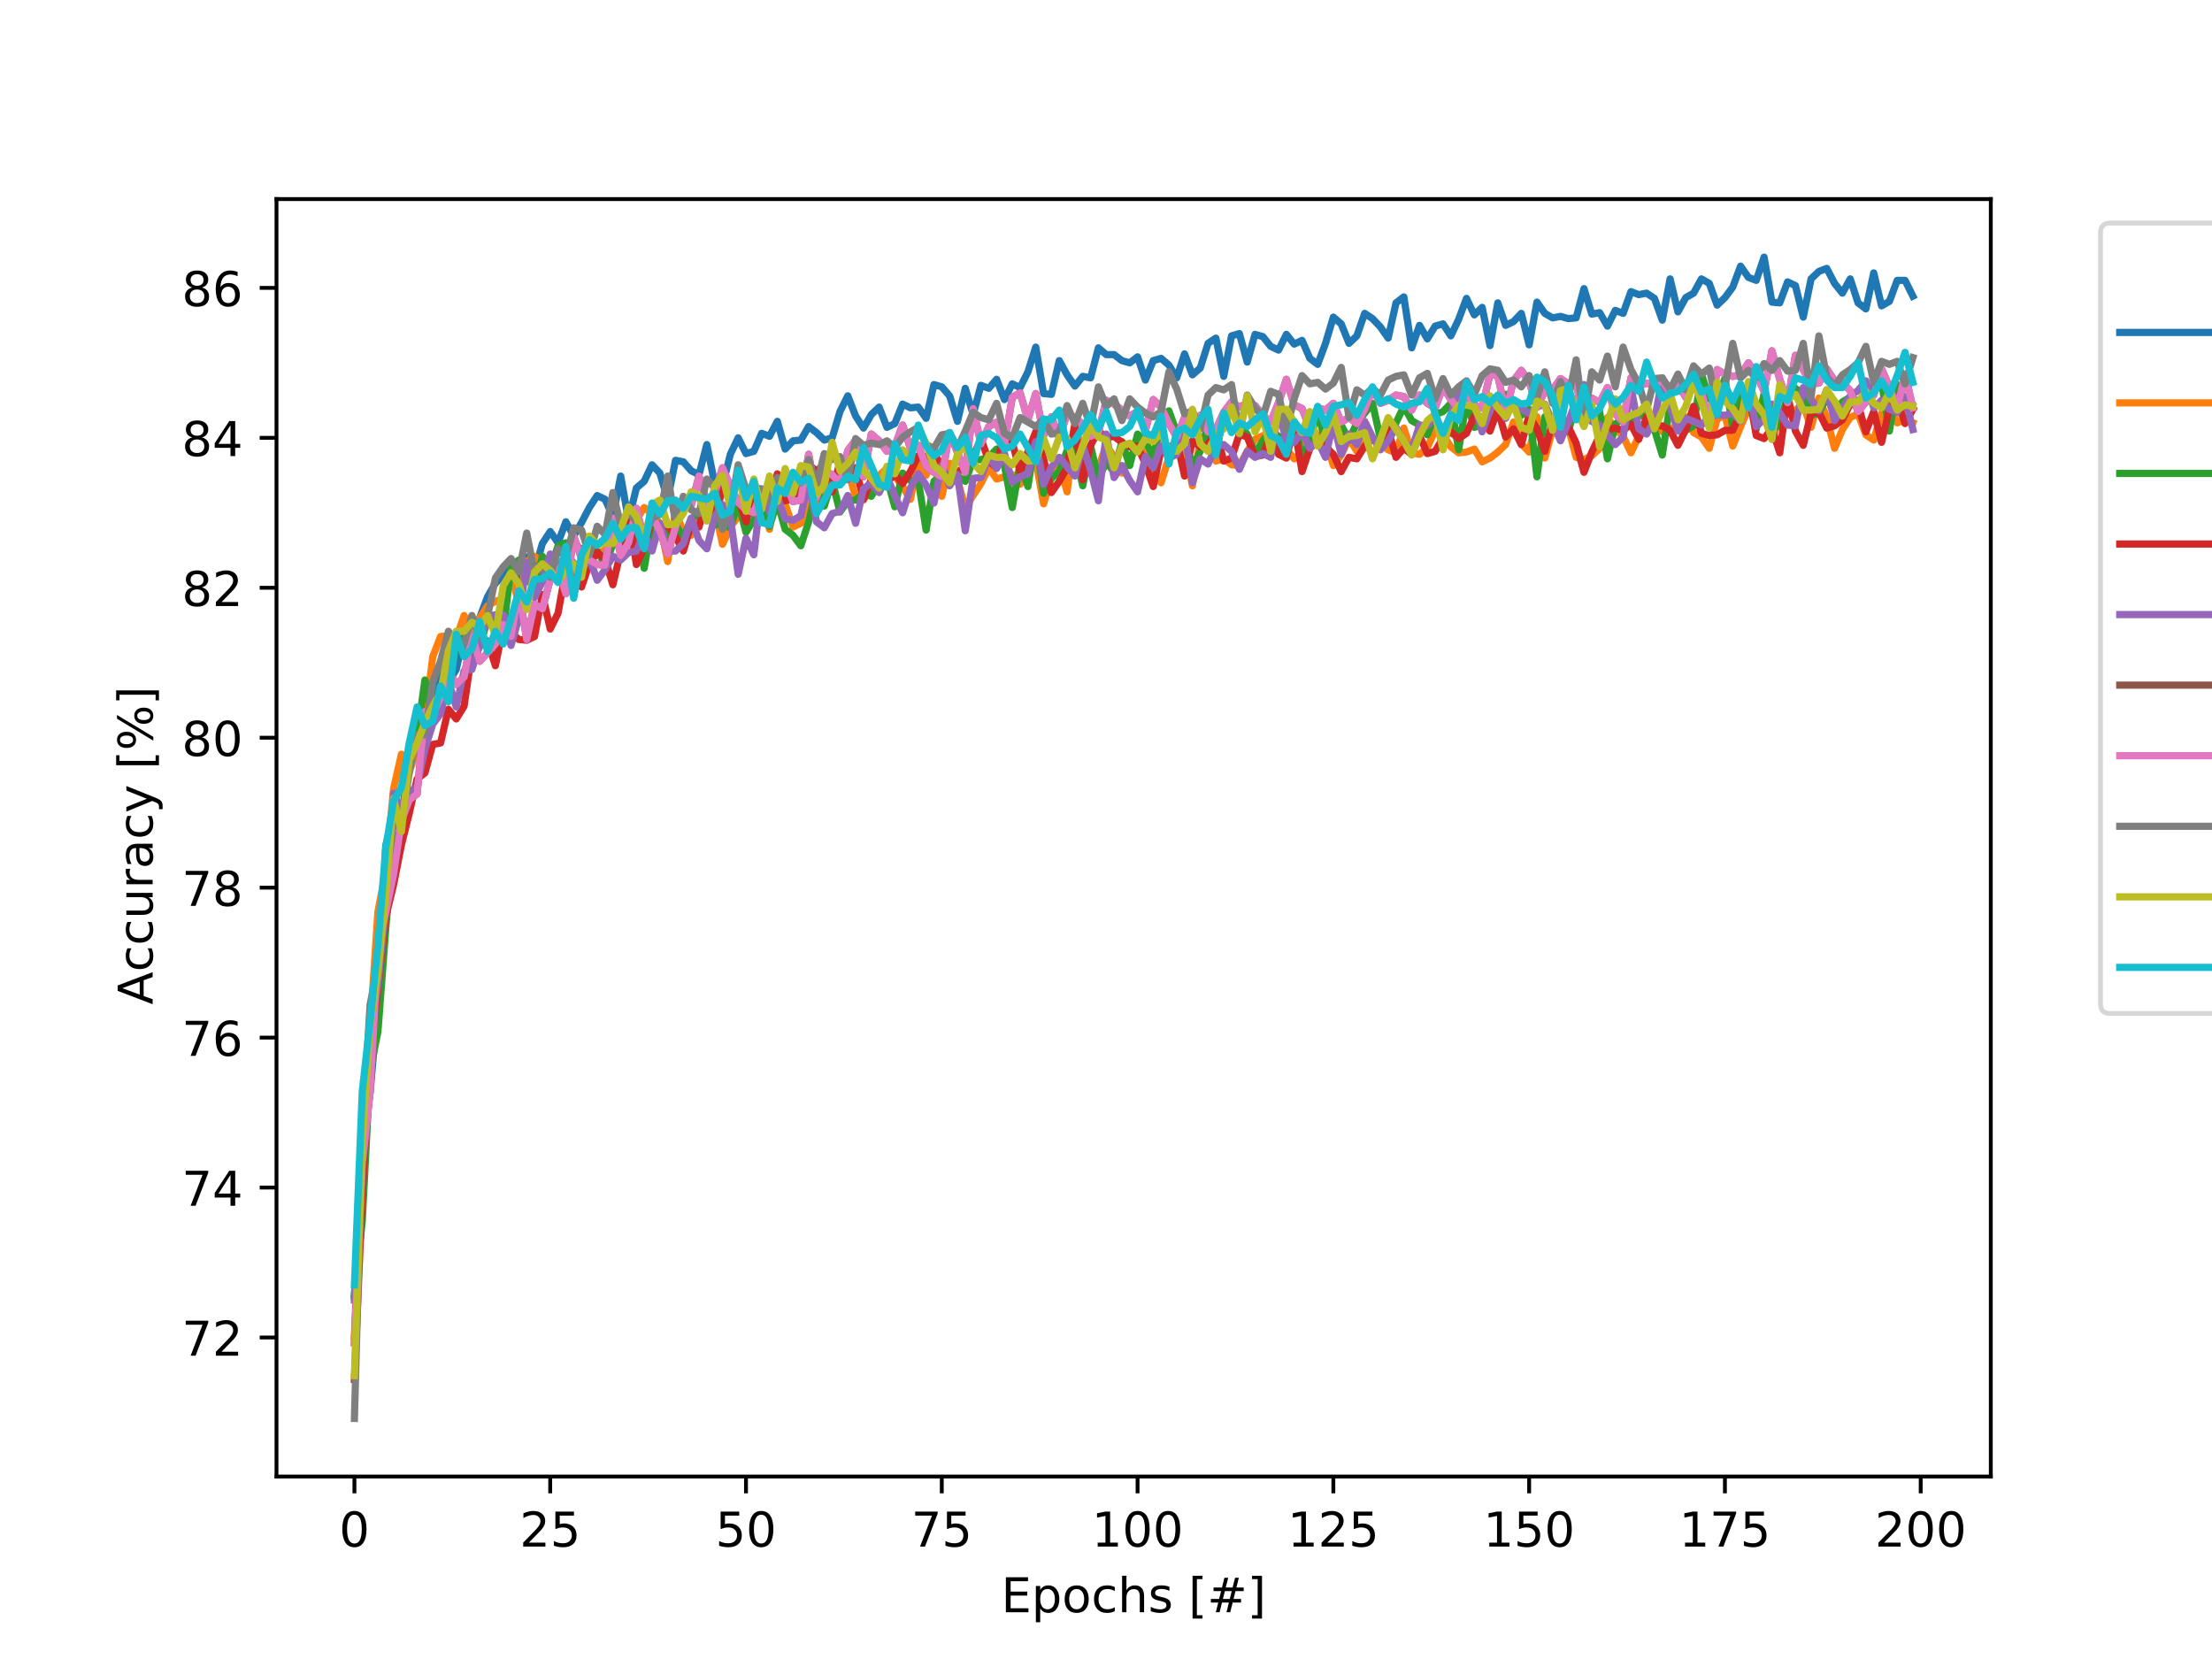 <?xml version="1.0" encoding="utf-8" standalone="no"?>
<!DOCTYPE svg PUBLIC "-//W3C//DTD SVG 1.1//EN"
  "http://www.w3.org/Graphics/SVG/1.1/DTD/svg11.dtd">
<!-- Created with matplotlib (https://matplotlib.org/) -->
<svg height="345.6pt" version="1.1" viewBox="0 0 460.8 345.6" width="460.8pt" xmlns="http://www.w3.org/2000/svg" xmlns:xlink="http://www.w3.org/1999/xlink">
 <defs>
  <style type="text/css">
*{stroke-linecap:butt;stroke-linejoin:round;}
  </style>
 </defs>
 <g id="figure_1">
  <g id="patch_1">
   <path d="M 0 345.6 
L 460.8 345.6 
L 460.8 0 
L 0 0 
z
" style="fill:#ffffff;"/>
  </g>
  <g id="axes_1">
   <g id="patch_2">
    <path d="M 57.6 307.584 
L 414.72 307.584 
L 414.72 41.472 
L 57.6 41.472 
z
" style="fill:#ffffff;"/>
   </g>
   <g id="matplotlib.axis_1">
    <g id="xtick_1">
     <g id="line2d_1">
      <defs>
       <path d="M 0 0 
L 0 3.5 
" id="m3938174bf5" style="stroke:#000000;stroke-width:0.8;"/>
      </defs>
      <g>
       <use style="stroke:#000000;stroke-width:0.8;" x="73.833" xlink:href="#m3938174bf5" y="307.584"/>
      </g>
     </g>
     <g id="text_1">
      <!-- 0 -->
      <defs>
       <path d="M 31.781 66.406 
Q 24.172 66.406 20.328 58.906 
Q 16.5 51.422 16.5 36.375 
Q 16.5 21.391 20.328 13.891 
Q 24.172 6.391 31.781 6.391 
Q 39.453 6.391 43.281 13.891 
Q 47.125 21.391 47.125 36.375 
Q 47.125 51.422 43.281 58.906 
Q 39.453 66.406 31.781 66.406 
z
M 31.781 74.219 
Q 44.047 74.219 50.516 64.516 
Q 56.984 54.828 56.984 36.375 
Q 56.984 17.969 50.516 8.266 
Q 44.047 -1.422 31.781 -1.422 
Q 19.531 -1.422 13.062 8.266 
Q 6.594 17.969 6.594 36.375 
Q 6.594 54.828 13.062 64.516 
Q 19.531 74.219 31.781 74.219 
z
" id="DejaVuSans-48"/>
      </defs>
      <g transform="translate(70.651 322.182)scale(0.1 -0.1)">
       <use xlink:href="#DejaVuSans-48"/>
      </g>
     </g>
    </g>
    <g id="xtick_2">
     <g id="line2d_2">
      <g>
       <use style="stroke:#000000;stroke-width:0.8;" x="114.618" xlink:href="#m3938174bf5" y="307.584"/>
      </g>
     </g>
     <g id="text_2">
      <!-- 25 -->
      <defs>
       <path d="M 19.188 8.297 
L 53.609 8.297 
L 53.609 0 
L 7.328 0 
L 7.328 8.297 
Q 12.938 14.109 22.625 23.891 
Q 32.328 33.688 34.812 36.531 
Q 39.547 41.844 41.422 45.531 
Q 43.312 49.219 43.312 52.781 
Q 43.312 58.594 39.234 62.25 
Q 35.156 65.922 28.609 65.922 
Q 23.969 65.922 18.812 64.312 
Q 13.672 62.703 7.812 59.422 
L 7.812 69.391 
Q 13.766 71.781 18.938 73 
Q 24.125 74.219 28.422 74.219 
Q 39.75 74.219 46.484 68.547 
Q 53.219 62.891 53.219 53.422 
Q 53.219 48.922 51.531 44.891 
Q 49.859 40.875 45.406 35.406 
Q 44.188 33.984 37.641 27.219 
Q 31.109 20.453 19.188 8.297 
z
" id="DejaVuSans-50"/>
       <path d="M 10.797 72.906 
L 49.516 72.906 
L 49.516 64.594 
L 19.828 64.594 
L 19.828 46.734 
Q 21.969 47.469 24.109 47.828 
Q 26.266 48.188 28.422 48.188 
Q 40.625 48.188 47.75 41.5 
Q 54.891 34.812 54.891 23.391 
Q 54.891 11.625 47.562 5.094 
Q 40.234 -1.422 26.906 -1.422 
Q 22.312 -1.422 17.547 -0.641 
Q 12.797 0.141 7.719 1.703 
L 7.719 11.625 
Q 12.109 9.234 16.797 8.062 
Q 21.484 6.891 26.703 6.891 
Q 35.156 6.891 40.078 11.328 
Q 45.016 15.766 45.016 23.391 
Q 45.016 31 40.078 35.438 
Q 35.156 39.891 26.703 39.891 
Q 22.75 39.891 18.812 39.016 
Q 14.891 38.141 10.797 36.281 
z
" id="DejaVuSans-53"/>
      </defs>
      <g transform="translate(108.256 322.182)scale(0.1 -0.1)">
       <use xlink:href="#DejaVuSans-50"/>
       <use x="63.623" xlink:href="#DejaVuSans-53"/>
      </g>
     </g>
    </g>
    <g id="xtick_3">
     <g id="line2d_3">
      <g>
       <use style="stroke:#000000;stroke-width:0.8;" x="155.404" xlink:href="#m3938174bf5" y="307.584"/>
      </g>
     </g>
     <g id="text_3">
      <!-- 50 -->
      <g transform="translate(149.042 322.182)scale(0.1 -0.1)">
       <use xlink:href="#DejaVuSans-53"/>
       <use x="63.623" xlink:href="#DejaVuSans-48"/>
      </g>
     </g>
    </g>
    <g id="xtick_4">
     <g id="line2d_4">
      <g>
       <use style="stroke:#000000;stroke-width:0.8;" x="196.19" xlink:href="#m3938174bf5" y="307.584"/>
      </g>
     </g>
     <g id="text_4">
      <!-- 75 -->
      <defs>
       <path d="M 8.203 72.906 
L 55.078 72.906 
L 55.078 68.703 
L 28.609 0 
L 18.312 0 
L 43.219 64.594 
L 8.203 64.594 
z
" id="DejaVuSans-55"/>
      </defs>
      <g transform="translate(189.827 322.182)scale(0.1 -0.1)">
       <use xlink:href="#DejaVuSans-55"/>
       <use x="63.623" xlink:href="#DejaVuSans-53"/>
      </g>
     </g>
    </g>
    <g id="xtick_5">
     <g id="line2d_5">
      <g>
       <use style="stroke:#000000;stroke-width:0.8;" x="236.976" xlink:href="#m3938174bf5" y="307.584"/>
      </g>
     </g>
     <g id="text_5">
      <!-- 100 -->
      <defs>
       <path d="M 12.406 8.297 
L 28.516 8.297 
L 28.516 63.922 
L 10.984 60.406 
L 10.984 69.391 
L 28.422 72.906 
L 38.281 72.906 
L 38.281 8.297 
L 54.391 8.297 
L 54.391 0 
L 12.406 0 
z
" id="DejaVuSans-49"/>
      </defs>
      <g transform="translate(227.432 322.182)scale(0.1 -0.1)">
       <use xlink:href="#DejaVuSans-49"/>
       <use x="63.623" xlink:href="#DejaVuSans-48"/>
       <use x="127.246" xlink:href="#DejaVuSans-48"/>
      </g>
     </g>
    </g>
    <g id="xtick_6">
     <g id="line2d_6">
      <g>
       <use style="stroke:#000000;stroke-width:0.8;" x="277.761" xlink:href="#m3938174bf5" y="307.584"/>
      </g>
     </g>
     <g id="text_6">
      <!-- 125 -->
      <g transform="translate(268.218 322.182)scale(0.1 -0.1)">
       <use xlink:href="#DejaVuSans-49"/>
       <use x="63.623" xlink:href="#DejaVuSans-50"/>
       <use x="127.246" xlink:href="#DejaVuSans-53"/>
      </g>
     </g>
    </g>
    <g id="xtick_7">
     <g id="line2d_7">
      <g>
       <use style="stroke:#000000;stroke-width:0.8;" x="318.547" xlink:href="#m3938174bf5" y="307.584"/>
      </g>
     </g>
     <g id="text_7">
      <!-- 150 -->
      <g transform="translate(309.003 322.182)scale(0.1 -0.1)">
       <use xlink:href="#DejaVuSans-49"/>
       <use x="63.623" xlink:href="#DejaVuSans-53"/>
       <use x="127.246" xlink:href="#DejaVuSans-48"/>
      </g>
     </g>
    </g>
    <g id="xtick_8">
     <g id="line2d_8">
      <g>
       <use style="stroke:#000000;stroke-width:0.8;" x="359.333" xlink:href="#m3938174bf5" y="307.584"/>
      </g>
     </g>
     <g id="text_8">
      <!-- 175 -->
      <g transform="translate(349.789 322.182)scale(0.1 -0.1)">
       <use xlink:href="#DejaVuSans-49"/>
       <use x="63.623" xlink:href="#DejaVuSans-55"/>
       <use x="127.246" xlink:href="#DejaVuSans-53"/>
      </g>
     </g>
    </g>
    <g id="xtick_9">
     <g id="line2d_9">
      <g>
       <use style="stroke:#000000;stroke-width:0.8;" x="400.119" xlink:href="#m3938174bf5" y="307.584"/>
      </g>
     </g>
     <g id="text_9">
      <!-- 200 -->
      <g transform="translate(390.575 322.182)scale(0.1 -0.1)">
       <use xlink:href="#DejaVuSans-50"/>
       <use x="63.623" xlink:href="#DejaVuSans-48"/>
       <use x="127.246" xlink:href="#DejaVuSans-48"/>
      </g>
     </g>
    </g>
    <g id="text_10">
     <!-- Epochs [#] -->
     <defs>
      <path d="M 9.812 72.906 
L 55.906 72.906 
L 55.906 64.594 
L 19.672 64.594 
L 19.672 43.016 
L 54.391 43.016 
L 54.391 34.719 
L 19.672 34.719 
L 19.672 8.297 
L 56.781 8.297 
L 56.781 0 
L 9.812 0 
z
" id="DejaVuSans-69"/>
      <path d="M 18.109 8.203 
L 18.109 -20.797 
L 9.078 -20.797 
L 9.078 54.688 
L 18.109 54.688 
L 18.109 46.391 
Q 20.953 51.266 25.266 53.625 
Q 29.594 56 35.594 56 
Q 45.562 56 51.781 48.094 
Q 58.016 40.188 58.016 27.297 
Q 58.016 14.406 51.781 6.484 
Q 45.562 -1.422 35.594 -1.422 
Q 29.594 -1.422 25.266 0.953 
Q 20.953 3.328 18.109 8.203 
z
M 48.688 27.297 
Q 48.688 37.203 44.609 42.844 
Q 40.531 48.484 33.406 48.484 
Q 26.266 48.484 22.188 42.844 
Q 18.109 37.203 18.109 27.297 
Q 18.109 17.391 22.188 11.75 
Q 26.266 6.109 33.406 6.109 
Q 40.531 6.109 44.609 11.75 
Q 48.688 17.391 48.688 27.297 
z
" id="DejaVuSans-112"/>
      <path d="M 30.609 48.391 
Q 23.391 48.391 19.188 42.75 
Q 14.984 37.109 14.984 27.297 
Q 14.984 17.484 19.156 11.844 
Q 23.344 6.203 30.609 6.203 
Q 37.797 6.203 41.984 11.859 
Q 46.188 17.531 46.188 27.297 
Q 46.188 37.016 41.984 42.703 
Q 37.797 48.391 30.609 48.391 
z
M 30.609 56 
Q 42.328 56 49.016 48.375 
Q 55.719 40.766 55.719 27.297 
Q 55.719 13.875 49.016 6.219 
Q 42.328 -1.422 30.609 -1.422 
Q 18.844 -1.422 12.172 6.219 
Q 5.516 13.875 5.516 27.297 
Q 5.516 40.766 12.172 48.375 
Q 18.844 56 30.609 56 
z
" id="DejaVuSans-111"/>
      <path d="M 48.781 52.594 
L 48.781 44.188 
Q 44.969 46.297 41.141 47.344 
Q 37.312 48.391 33.406 48.391 
Q 24.656 48.391 19.812 42.844 
Q 14.984 37.312 14.984 27.297 
Q 14.984 17.281 19.812 11.734 
Q 24.656 6.203 33.406 6.203 
Q 37.312 6.203 41.141 7.25 
Q 44.969 8.297 48.781 10.406 
L 48.781 2.094 
Q 45.016 0.344 40.984 -0.531 
Q 36.969 -1.422 32.422 -1.422 
Q 20.062 -1.422 12.781 6.344 
Q 5.516 14.109 5.516 27.297 
Q 5.516 40.672 12.859 48.328 
Q 20.219 56 33.016 56 
Q 37.156 56 41.109 55.141 
Q 45.062 54.297 48.781 52.594 
z
" id="DejaVuSans-99"/>
      <path d="M 54.891 33.016 
L 54.891 0 
L 45.906 0 
L 45.906 32.719 
Q 45.906 40.484 42.875 44.328 
Q 39.844 48.188 33.797 48.188 
Q 26.516 48.188 22.312 43.547 
Q 18.109 38.922 18.109 30.906 
L 18.109 0 
L 9.078 0 
L 9.078 75.984 
L 18.109 75.984 
L 18.109 46.188 
Q 21.344 51.125 25.703 53.562 
Q 30.078 56 35.797 56 
Q 45.219 56 50.047 50.172 
Q 54.891 44.344 54.891 33.016 
z
" id="DejaVuSans-104"/>
      <path d="M 44.281 53.078 
L 44.281 44.578 
Q 40.484 46.531 36.375 47.5 
Q 32.281 48.484 27.875 48.484 
Q 21.188 48.484 17.844 46.438 
Q 14.5 44.391 14.5 40.281 
Q 14.5 37.156 16.891 35.375 
Q 19.281 33.594 26.516 31.984 
L 29.594 31.297 
Q 39.156 29.25 43.188 25.516 
Q 47.219 21.781 47.219 15.094 
Q 47.219 7.469 41.188 3.016 
Q 35.156 -1.422 24.609 -1.422 
Q 20.219 -1.422 15.453 -0.562 
Q 10.688 0.297 5.422 2 
L 5.422 11.281 
Q 10.406 8.688 15.234 7.391 
Q 20.062 6.109 24.812 6.109 
Q 31.156 6.109 34.562 8.281 
Q 37.984 10.453 37.984 14.406 
Q 37.984 18.062 35.516 20.016 
Q 33.062 21.969 24.703 23.781 
L 21.578 24.516 
Q 13.234 26.266 9.516 29.906 
Q 5.812 33.547 5.812 39.891 
Q 5.812 47.609 11.281 51.797 
Q 16.75 56 26.812 56 
Q 31.781 56 36.172 55.266 
Q 40.578 54.547 44.281 53.078 
z
" id="DejaVuSans-115"/>
      <path id="DejaVuSans-32"/>
      <path d="M 8.594 75.984 
L 29.297 75.984 
L 29.297 69 
L 17.578 69 
L 17.578 -6.203 
L 29.297 -6.203 
L 29.297 -13.188 
L 8.594 -13.188 
z
" id="DejaVuSans-91"/>
      <path d="M 51.125 44 
L 36.922 44 
L 32.812 27.688 
L 47.125 27.688 
z
M 43.797 71.781 
L 38.719 51.516 
L 52.984 51.516 
L 58.109 71.781 
L 65.922 71.781 
L 60.891 51.516 
L 76.125 51.516 
L 76.125 44 
L 58.984 44 
L 54.984 27.688 
L 70.516 27.688 
L 70.516 20.219 
L 53.078 20.219 
L 48 0 
L 40.188 0 
L 45.219 20.219 
L 30.906 20.219 
L 25.875 0 
L 18.016 0 
L 23.094 20.219 
L 7.719 20.219 
L 7.719 27.688 
L 24.906 27.688 
L 29 44 
L 13.281 44 
L 13.281 51.516 
L 30.906 51.516 
L 35.891 71.781 
z
" id="DejaVuSans-35"/>
      <path d="M 30.422 75.984 
L 30.422 -13.188 
L 9.719 -13.188 
L 9.719 -6.203 
L 21.391 -6.203 
L 21.391 69 
L 9.719 69 
L 9.719 75.984 
z
" id="DejaVuSans-93"/>
     </defs>
     <g transform="translate(208.564 335.861)scale(0.1 -0.1)">
      <use xlink:href="#DejaVuSans-69"/>
      <use x="63.184" xlink:href="#DejaVuSans-112"/>
      <use x="126.66" xlink:href="#DejaVuSans-111"/>
      <use x="187.842" xlink:href="#DejaVuSans-99"/>
      <use x="242.822" xlink:href="#DejaVuSans-104"/>
      <use x="306.201" xlink:href="#DejaVuSans-115"/>
      <use x="358.301" xlink:href="#DejaVuSans-32"/>
      <use x="390.088" xlink:href="#DejaVuSans-91"/>
      <use x="429.102" xlink:href="#DejaVuSans-35"/>
      <use x="512.891" xlink:href="#DejaVuSans-93"/>
     </g>
    </g>
   </g>
   <g id="matplotlib.axis_2">
    <g id="ytick_1">
     <g id="line2d_10">
      <defs>
       <path d="M 0 0 
L -3.5 0 
" id="m8a726006ea" style="stroke:#000000;stroke-width:0.8;"/>
      </defs>
      <g>
       <use style="stroke:#000000;stroke-width:0.8;" x="57.6" xlink:href="#m8a726006ea" y="278.621"/>
      </g>
     </g>
     <g id="text_11">
      <!-- 72 -->
      <g transform="translate(37.875 282.42)scale(0.1 -0.1)">
       <use xlink:href="#DejaVuSans-55"/>
       <use x="63.623" xlink:href="#DejaVuSans-50"/>
      </g>
     </g>
    </g>
    <g id="ytick_2">
     <g id="line2d_11">
      <g>
       <use style="stroke:#000000;stroke-width:0.8;" x="57.6" xlink:href="#m8a726006ea" y="247.385"/>
      </g>
     </g>
     <g id="text_12">
      <!-- 74 -->
      <defs>
       <path d="M 37.797 64.312 
L 12.891 25.391 
L 37.797 25.391 
z
M 35.203 72.906 
L 47.609 72.906 
L 47.609 25.391 
L 58.016 25.391 
L 58.016 17.188 
L 47.609 17.188 
L 47.609 0 
L 37.797 0 
L 37.797 17.188 
L 4.891 17.188 
L 4.891 26.703 
z
" id="DejaVuSans-52"/>
      </defs>
      <g transform="translate(37.875 251.184)scale(0.1 -0.1)">
       <use xlink:href="#DejaVuSans-55"/>
       <use x="63.623" xlink:href="#DejaVuSans-52"/>
      </g>
     </g>
    </g>
    <g id="ytick_3">
     <g id="line2d_12">
      <g>
       <use style="stroke:#000000;stroke-width:0.8;" x="57.6" xlink:href="#m8a726006ea" y="216.149"/>
      </g>
     </g>
     <g id="text_13">
      <!-- 76 -->
      <defs>
       <path d="M 33.016 40.375 
Q 26.375 40.375 22.484 35.828 
Q 18.609 31.297 18.609 23.391 
Q 18.609 15.531 22.484 10.953 
Q 26.375 6.391 33.016 6.391 
Q 39.656 6.391 43.531 10.953 
Q 47.406 15.531 47.406 23.391 
Q 47.406 31.297 43.531 35.828 
Q 39.656 40.375 33.016 40.375 
z
M 52.594 71.297 
L 52.594 62.312 
Q 48.875 64.062 45.094 64.984 
Q 41.312 65.922 37.594 65.922 
Q 27.828 65.922 22.672 59.328 
Q 17.531 52.734 16.797 39.406 
Q 19.672 43.656 24.016 45.922 
Q 28.375 48.188 33.594 48.188 
Q 44.578 48.188 50.953 41.516 
Q 57.328 34.859 57.328 23.391 
Q 57.328 12.156 50.688 5.359 
Q 44.047 -1.422 33.016 -1.422 
Q 20.359 -1.422 13.672 8.266 
Q 6.984 17.969 6.984 36.375 
Q 6.984 53.656 15.188 63.938 
Q 23.391 74.219 37.203 74.219 
Q 40.922 74.219 44.703 73.484 
Q 48.484 72.75 52.594 71.297 
z
" id="DejaVuSans-54"/>
      </defs>
      <g transform="translate(37.875 219.949)scale(0.1 -0.1)">
       <use xlink:href="#DejaVuSans-55"/>
       <use x="63.623" xlink:href="#DejaVuSans-54"/>
      </g>
     </g>
    </g>
    <g id="ytick_4">
     <g id="line2d_13">
      <g>
       <use style="stroke:#000000;stroke-width:0.8;" x="57.6" xlink:href="#m8a726006ea" y="184.914"/>
      </g>
     </g>
     <g id="text_14">
      <!-- 78 -->
      <defs>
       <path d="M 31.781 34.625 
Q 24.75 34.625 20.719 30.859 
Q 16.703 27.094 16.703 20.516 
Q 16.703 13.922 20.719 10.156 
Q 24.75 6.391 31.781 6.391 
Q 38.812 6.391 42.859 10.172 
Q 46.922 13.969 46.922 20.516 
Q 46.922 27.094 42.891 30.859 
Q 38.875 34.625 31.781 34.625 
z
M 21.922 38.812 
Q 15.578 40.375 12.031 44.719 
Q 8.5 49.078 8.5 55.328 
Q 8.5 64.062 14.719 69.141 
Q 20.953 74.219 31.781 74.219 
Q 42.672 74.219 48.875 69.141 
Q 55.078 64.062 55.078 55.328 
Q 55.078 49.078 51.531 44.719 
Q 48 40.375 41.703 38.812 
Q 48.828 37.156 52.797 32.312 
Q 56.781 27.484 56.781 20.516 
Q 56.781 9.906 50.312 4.234 
Q 43.844 -1.422 31.781 -1.422 
Q 19.734 -1.422 13.25 4.234 
Q 6.781 9.906 6.781 20.516 
Q 6.781 27.484 10.781 32.312 
Q 14.797 37.156 21.922 38.812 
z
M 18.312 54.391 
Q 18.312 48.734 21.844 45.562 
Q 25.391 42.391 31.781 42.391 
Q 38.141 42.391 41.719 45.562 
Q 45.312 48.734 45.312 54.391 
Q 45.312 60.062 41.719 63.234 
Q 38.141 66.406 31.781 66.406 
Q 25.391 66.406 21.844 63.234 
Q 18.312 60.062 18.312 54.391 
z
" id="DejaVuSans-56"/>
      </defs>
      <g transform="translate(37.875 188.713)scale(0.1 -0.1)">
       <use xlink:href="#DejaVuSans-55"/>
       <use x="63.623" xlink:href="#DejaVuSans-56"/>
      </g>
     </g>
    </g>
    <g id="ytick_5">
     <g id="line2d_14">
      <g>
       <use style="stroke:#000000;stroke-width:0.8;" x="57.6" xlink:href="#m8a726006ea" y="153.678"/>
      </g>
     </g>
     <g id="text_15">
      <!-- 80 -->
      <g transform="translate(37.875 157.477)scale(0.1 -0.1)">
       <use xlink:href="#DejaVuSans-56"/>
       <use x="63.623" xlink:href="#DejaVuSans-48"/>
      </g>
     </g>
    </g>
    <g id="ytick_6">
     <g id="line2d_15">
      <g>
       <use style="stroke:#000000;stroke-width:0.8;" x="57.6" xlink:href="#m8a726006ea" y="122.443"/>
      </g>
     </g>
     <g id="text_16">
      <!-- 82 -->
      <g transform="translate(37.875 126.242)scale(0.1 -0.1)">
       <use xlink:href="#DejaVuSans-56"/>
       <use x="63.623" xlink:href="#DejaVuSans-50"/>
      </g>
     </g>
    </g>
    <g id="ytick_7">
     <g id="line2d_16">
      <g>
       <use style="stroke:#000000;stroke-width:0.8;" x="57.6" xlink:href="#m8a726006ea" y="91.207"/>
      </g>
     </g>
     <g id="text_17">
      <!-- 84 -->
      <g transform="translate(37.875 95.006)scale(0.1 -0.1)">
       <use xlink:href="#DejaVuSans-56"/>
       <use x="63.623" xlink:href="#DejaVuSans-52"/>
      </g>
     </g>
    </g>
    <g id="ytick_8">
     <g id="line2d_17">
      <g>
       <use style="stroke:#000000;stroke-width:0.8;" x="57.6" xlink:href="#m8a726006ea" y="59.971"/>
      </g>
     </g>
     <g id="text_18">
      <!-- 86 -->
      <g transform="translate(37.875 63.77)scale(0.1 -0.1)">
       <use xlink:href="#DejaVuSans-56"/>
       <use x="63.623" xlink:href="#DejaVuSans-54"/>
      </g>
     </g>
    </g>
    <g id="text_19">
     <!-- Accuracy [%]  -->
     <defs>
      <path d="M 34.188 63.188 
L 20.797 26.906 
L 47.609 26.906 
z
M 28.609 72.906 
L 39.797 72.906 
L 67.578 0 
L 57.328 0 
L 50.688 18.703 
L 17.828 18.703 
L 11.188 0 
L 0.781 0 
z
" id="DejaVuSans-65"/>
      <path d="M 8.5 21.578 
L 8.5 54.688 
L 17.484 54.688 
L 17.484 21.922 
Q 17.484 14.156 20.5 10.266 
Q 23.531 6.391 29.594 6.391 
Q 36.859 6.391 41.078 11.031 
Q 45.312 15.672 45.312 23.688 
L 45.312 54.688 
L 54.297 54.688 
L 54.297 0 
L 45.312 0 
L 45.312 8.406 
Q 42.047 3.422 37.719 1 
Q 33.406 -1.422 27.688 -1.422 
Q 18.266 -1.422 13.375 4.438 
Q 8.5 10.297 8.5 21.578 
z
M 31.109 56 
z
" id="DejaVuSans-117"/>
      <path d="M 41.109 46.297 
Q 39.594 47.172 37.812 47.578 
Q 36.031 48 33.891 48 
Q 26.266 48 22.188 43.047 
Q 18.109 38.094 18.109 28.812 
L 18.109 0 
L 9.078 0 
L 9.078 54.688 
L 18.109 54.688 
L 18.109 46.188 
Q 20.953 51.172 25.484 53.578 
Q 30.031 56 36.531 56 
Q 37.453 56 38.578 55.875 
Q 39.703 55.766 41.062 55.516 
z
" id="DejaVuSans-114"/>
      <path d="M 34.281 27.484 
Q 23.391 27.484 19.188 25 
Q 14.984 22.516 14.984 16.5 
Q 14.984 11.719 18.141 8.906 
Q 21.297 6.109 26.703 6.109 
Q 34.188 6.109 38.703 11.406 
Q 43.219 16.703 43.219 25.484 
L 43.219 27.484 
z
M 52.203 31.203 
L 52.203 0 
L 43.219 0 
L 43.219 8.297 
Q 40.141 3.328 35.547 0.953 
Q 30.953 -1.422 24.312 -1.422 
Q 15.922 -1.422 10.953 3.297 
Q 6 8.016 6 15.922 
Q 6 25.141 12.172 29.828 
Q 18.359 34.516 30.609 34.516 
L 43.219 34.516 
L 43.219 35.406 
Q 43.219 41.609 39.141 45 
Q 35.062 48.391 27.688 48.391 
Q 23 48.391 18.547 47.266 
Q 14.109 46.141 10.016 43.891 
L 10.016 52.203 
Q 14.938 54.109 19.578 55.047 
Q 24.219 56 28.609 56 
Q 40.484 56 46.344 49.844 
Q 52.203 43.703 52.203 31.203 
z
" id="DejaVuSans-97"/>
      <path d="M 32.172 -5.078 
Q 28.375 -14.844 24.75 -17.812 
Q 21.141 -20.797 15.094 -20.797 
L 7.906 -20.797 
L 7.906 -13.281 
L 13.188 -13.281 
Q 16.891 -13.281 18.938 -11.516 
Q 21 -9.766 23.484 -3.219 
L 25.094 0.875 
L 2.984 54.688 
L 12.5 54.688 
L 29.594 11.922 
L 46.688 54.688 
L 56.203 54.688 
z
" id="DejaVuSans-121"/>
      <path d="M 72.703 32.078 
Q 68.453 32.078 66.031 28.469 
Q 63.625 24.859 63.625 18.406 
Q 63.625 12.062 66.031 8.422 
Q 68.453 4.781 72.703 4.781 
Q 76.859 4.781 79.266 8.422 
Q 81.688 12.062 81.688 18.406 
Q 81.688 24.812 79.266 28.438 
Q 76.859 32.078 72.703 32.078 
z
M 72.703 38.281 
Q 80.422 38.281 84.953 32.906 
Q 89.5 27.547 89.5 18.406 
Q 89.5 9.281 84.938 3.922 
Q 80.375 -1.422 72.703 -1.422 
Q 64.891 -1.422 60.344 3.922 
Q 55.812 9.281 55.812 18.406 
Q 55.812 27.594 60.375 32.938 
Q 64.938 38.281 72.703 38.281 
z
M 22.312 68.016 
Q 18.109 68.016 15.688 64.375 
Q 13.281 60.75 13.281 54.391 
Q 13.281 47.953 15.672 44.328 
Q 18.062 40.719 22.312 40.719 
Q 26.562 40.719 28.969 44.328 
Q 31.391 47.953 31.391 54.391 
Q 31.391 60.688 28.953 64.344 
Q 26.516 68.016 22.312 68.016 
z
M 66.406 74.219 
L 74.219 74.219 
L 28.609 -1.422 
L 20.797 -1.422 
z
M 22.312 74.219 
Q 30.031 74.219 34.609 68.875 
Q 39.203 63.531 39.203 54.391 
Q 39.203 45.172 34.641 39.844 
Q 30.078 34.516 22.312 34.516 
Q 14.547 34.516 10.031 39.859 
Q 5.516 45.219 5.516 54.391 
Q 5.516 63.484 10.047 68.844 
Q 14.594 74.219 22.312 74.219 
z
" id="DejaVuSans-37"/>
     </defs>
     <g transform="translate(31.795 209.273)rotate(-90)scale(0.1 -0.1)">
      <use xlink:href="#DejaVuSans-65"/>
      <use x="68.393" xlink:href="#DejaVuSans-99"/>
      <use x="123.373" xlink:href="#DejaVuSans-99"/>
      <use x="178.354" xlink:href="#DejaVuSans-117"/>
      <use x="241.732" xlink:href="#DejaVuSans-114"/>
      <use x="282.846" xlink:href="#DejaVuSans-97"/>
      <use x="344.125" xlink:href="#DejaVuSans-99"/>
      <use x="399.105" xlink:href="#DejaVuSans-121"/>
      <use x="458.285" xlink:href="#DejaVuSans-32"/>
      <use x="490.072" xlink:href="#DejaVuSans-91"/>
      <use x="529.086" xlink:href="#DejaVuSans-37"/>
      <use x="624.105" xlink:href="#DejaVuSans-93"/>
      <use x="663.119" xlink:href="#DejaVuSans-32"/>
     </g>
    </g>
   </g>
   <g id="line2d_18">
    <path clip-path="url(#p60420dbe32)" d="M 73.833 270.187 
L 75.464 238.171 
L 77.096 227.707 
L 78.727 208.809 
L 80.358 176.168 
L 81.99 169.765 
L 83.621 171.639 
L 85.253 155.865 
L 86.884 154.615 
L 88.516 144.776 
L 90.147 149.461 
L 91.778 139.154 
L 93.41 142.121 
L 95.041 139.466 
L 96.673 132.126 
L 98.304 131.189 
L 99.936 128.69 
L 101.567 124.317 
L 103.198 121.506 
L 106.461 118.226 
L 108.093 120.1 
L 109.724 116.039 
L 111.356 119.007 
L 112.987 113.228 
L 114.618 110.729 
L 116.25 113.072 
L 117.881 108.699 
L 119.513 111.666 
L 121.144 108.855 
L 122.776 105.732 
L 124.407 103.233 
L 126.038 104.014 
L 127.67 107.606 
L 129.301 99.172 
L 130.933 108.387 
L 132.564 101.671 
L 134.196 100.265 
L 135.827 96.829 
L 137.458 98.547 
L 139.09 104.014 
L 140.721 95.892 
L 142.353 96.205 
L 143.984 98.079 
L 145.616 98.86 
L 147.247 92.613 
L 148.879 100.734 
L 150.51 101.202 
L 152.141 94.643 
L 153.773 91.207 
L 155.404 94.487 
L 157.036 94.018 
L 158.667 90.27 
L 160.299 90.895 
L 161.93 87.771 
L 163.561 93.55 
L 165.193 91.832 
L 166.824 91.675 
L 168.456 88.864 
L 170.087 90.114 
L 171.719 91.675 
L 173.35 91.207 
L 174.981 85.741 
L 176.613 82.461 
L 178.244 86.678 
L 179.876 89.177 
L 181.507 86.365 
L 183.139 84.804 
L 184.77 89.02 
L 186.401 88.24 
L 188.033 84.179 
L 189.664 84.96 
L 191.296 84.804 
L 192.927 87.146 
L 194.559 80.118 
L 196.19 80.587 
L 197.821 82.461 
L 199.453 87.771 
L 201.084 80.899 
L 202.716 86.365 
L 204.347 80.274 
L 205.979 80.899 
L 207.61 79.025 
L 209.241 83.242 
L 210.873 79.962 
L 212.504 80.743 
L 214.136 77.463 
L 215.767 72.309 
L 217.399 81.992 
L 219.03 82.149 
L 220.661 75.121 
L 222.293 78.088 
L 223.924 80.431 
L 225.556 78.4 
L 227.187 78.713 
L 228.819 72.466 
L 230.45 73.871 
L 232.081 73.871 
L 233.713 75.121 
L 235.344 75.589 
L 236.976 74.34 
L 238.607 79.181 
L 240.239 75.121 
L 241.87 74.652 
L 243.501 76.058 
L 245.133 78.713 
L 246.764 73.715 
L 248.396 78.088 
L 250.027 76.682 
L 251.659 71.528 
L 253.29 70.435 
L 254.921 78.4 
L 256.553 69.967 
L 258.184 69.498 
L 259.816 75.433 
L 261.447 69.654 
L 263.079 70.123 
L 264.71 72.153 
L 266.341 72.934 
L 267.973 69.654 
L 269.604 71.685 
L 271.236 70.904 
L 272.867 74.652 
L 274.499 75.901 
L 276.13 71.528 
L 277.761 66.062 
L 279.393 67.468 
L 281.024 71.528 
L 282.656 69.967 
L 284.287 65.281 
L 285.919 66.375 
L 287.55 68.093 
L 289.181 70.435 
L 290.813 63.095 
L 292.444 61.845 
L 294.076 72.466 
L 295.707 67.78 
L 297.339 70.591 
L 298.97 67.936 
L 300.601 67.468 
L 302.233 69.967 
L 303.864 66.531 
L 305.496 62.158 
L 307.127 65.594 
L 308.759 64.032 
L 310.39 71.997 
L 312.021 63.095 
L 313.653 67.78 
L 315.284 66.999 
L 316.916 65.281 
L 318.547 71.841 
L 320.179 62.939 
L 321.81 65.281 
L 323.441 66.218 
L 325.073 65.906 
L 326.704 66.375 
L 328.336 66.218 
L 329.967 60.127 
L 331.599 65.437 
L 333.23 65.125 
L 334.862 67.936 
L 336.493 64.657 
L 338.124 65.281 
L 339.756 60.752 
L 341.387 61.377 
L 343.019 61.064 
L 344.65 62.158 
L 346.282 66.687 
L 347.913 58.097 
L 349.544 64.969 
L 351.176 62.002 
L 352.807 61.064 
L 354.439 58.097 
L 356.07 59.034 
L 357.702 63.563 
L 359.333 62.002 
L 360.964 59.815 
L 362.596 55.442 
L 364.227 57.785 
L 365.859 58.409 
L 367.49 53.568 
L 369.122 62.939 
L 370.753 63.095 
L 372.384 58.722 
L 374.016 59.503 
L 375.647 66.062 
L 377.279 58.097 
L 378.91 56.535 
L 380.542 55.911 
L 382.173 59.034 
L 383.804 61.064 
L 385.436 58.097 
L 387.067 63.095 
L 388.699 64.344 
L 390.33 56.848 
L 391.962 63.72 
L 393.593 62.782 
L 395.224 58.409 
L 396.856 58.409 
L 398.487 61.689 
L 398.487 61.689 
" style="fill:none;stroke:#1f77b4;stroke-linecap:square;stroke-width:1.5;"/>
   </g>
   <g id="line2d_19">
    <path clip-path="url(#p60420dbe32)" d="M 73.833 278.308 
L 75.464 238.639 
L 78.727 189.912 
L 80.358 181.478 
L 81.99 164.298 
L 83.621 157.114 
L 85.253 160.862 
L 86.884 155.865 
L 88.516 149.93 
L 90.147 136.811 
L 91.778 132.594 
L 93.41 132.438 
L 95.041 133.063 
L 96.673 128.221 
L 98.304 131.345 
L 101.567 126.191 
L 103.198 125.254 
L 104.83 124.785 
L 106.461 119.631 
L 108.093 125.722 
L 109.724 116.976 
L 111.356 115.883 
L 112.987 117.289 
L 114.618 117.757 
L 116.25 119.944 
L 117.881 121.818 
L 119.513 120.256 
L 121.144 116.976 
L 122.776 114.321 
L 124.407 115.258 
L 126.038 114.634 
L 127.67 111.042 
L 129.301 113.54 
L 130.933 108.23 
L 132.564 108.23 
L 134.196 105.732 
L 135.827 106.981 
L 137.458 109.011 
L 139.09 116.976 
L 140.721 106.512 
L 142.353 110.885 
L 143.984 111.51 
L 145.616 106.512 
L 147.247 108.23 
L 148.879 105.732 
L 150.51 113.384 
L 152.141 109.792 
L 153.773 107.606 
L 155.404 107.449 
L 157.036 106.512 
L 158.667 104.638 
L 160.299 110.261 
L 161.93 100.109 
L 165.193 109.792 
L 166.824 109.011 
L 168.456 103.233 
L 170.087 106.981 
L 171.719 99.641 
L 173.35 101.983 
L 174.981 99.641 
L 176.613 97.61 
L 178.244 103.701 
L 179.876 104.17 
L 181.507 101.358 
L 183.139 99.016 
L 184.77 97.61 
L 186.401 99.172 
L 188.033 101.358 
L 189.664 104.014 
L 191.296 95.58 
L 192.927 99.016 
L 194.559 94.643 
L 196.19 103.389 
L 197.821 96.517 
L 199.453 99.953 
L 201.084 105.732 
L 204.347 100.734 
L 205.979 97.454 
L 207.61 99.797 
L 210.873 98.86 
L 212.504 100.89 
L 214.136 95.111 
L 215.767 95.892 
L 217.399 104.951 
L 219.03 99.484 
L 220.661 96.673 
L 222.293 102.452 
L 223.924 89.333 
L 225.556 93.55 
L 228.819 97.454 
L 230.45 92.769 
L 232.081 95.111 
L 233.713 98.547 
L 235.344 95.892 
L 236.976 92.3 
L 238.607 95.111 
L 240.239 97.61 
L 241.87 100.578 
L 243.501 95.268 
L 245.133 94.33 
L 246.764 92.456 
L 248.396 101.202 
L 250.027 91.832 
L 251.659 92.144 
L 253.29 96.048 
L 254.921 95.58 
L 256.553 96.829 
L 258.184 96.985 
L 259.816 94.018 
L 261.447 91.519 
L 263.079 90.738 
L 264.71 91.519 
L 266.341 90.895 
L 267.973 93.55 
L 269.604 95.58 
L 271.236 94.33 
L 272.867 87.927 
L 274.499 91.051 
L 276.13 91.363 
L 277.761 96.985 
L 279.393 94.799 
L 281.024 91.363 
L 282.656 94.018 
L 284.287 91.832 
L 285.919 94.643 
L 287.55 92.3 
L 289.181 93.706 
L 290.813 94.33 
L 292.444 89.177 
L 294.076 94.33 
L 295.707 94.643 
L 297.339 93.237 
L 298.97 89.645 
L 300.601 90.582 
L 302.233 93.081 
L 303.864 94.33 
L 305.496 94.174 
L 307.127 93.55 
L 308.759 96.205 
L 310.39 95.424 
L 312.021 94.174 
L 313.653 92.613 
L 315.284 87.927 
L 316.916 92.456 
L 318.547 94.174 
L 320.179 86.834 
L 321.81 95.424 
L 323.441 89.489 
L 325.073 87.927 
L 326.704 89.02 
L 328.336 95.268 
L 329.967 95.736 
L 331.599 94.955 
L 333.23 93.393 
L 334.862 86.99 
L 336.493 89.333 
L 338.124 90.895 
L 339.756 94.33 
L 341.387 90.895 
L 343.019 89.333 
L 344.65 87.303 
L 346.282 89.958 
L 347.913 89.177 
L 349.544 89.02 
L 351.176 86.834 
L 352.807 90.114 
L 354.439 91.051 
L 356.07 93.393 
L 357.702 87.303 
L 359.333 86.522 
L 360.964 92.925 
L 362.596 88.864 
L 364.227 85.116 
L 365.859 87.927 
L 367.49 86.678 
L 369.122 91.519 
L 370.753 86.99 
L 372.384 86.365 
L 374.016 85.428 
L 375.647 84.335 
L 377.279 89.02 
L 378.91 82.929 
L 380.542 86.99 
L 382.173 93.393 
L 383.804 89.489 
L 385.436 86.99 
L 387.067 86.209 
L 388.699 90.582 
L 390.33 91.675 
L 391.962 86.053 
L 393.593 84.179 
L 395.224 88.083 
L 396.856 87.459 
L 398.487 88.083 
L 398.487 88.083 
" style="fill:none;stroke:#ff7f0e;stroke-linecap:square;stroke-width:1.5;"/>
   </g>
   <g id="line2d_20">
    <path clip-path="url(#p60420dbe32)" d="M 73.833 269.719 
L 75.464 254.413 
L 77.096 223.021 
L 78.727 214.9 
L 80.358 193.504 
L 81.99 173.981 
L 83.621 174.918 
L 85.253 156.646 
L 86.884 153.366 
L 88.516 141.653 
L 90.147 150.086 
L 91.778 147.275 
L 93.41 142.121 
L 95.041 135.093 
L 96.673 132.594 
L 98.304 138.373 
L 99.936 134.624 
L 101.567 129.158 
L 103.198 128.534 
L 104.83 131.657 
L 106.461 117.913 
L 108.093 116.664 
L 109.724 120.256 
L 111.356 122.755 
L 112.987 115.883 
L 114.618 118.538 
L 116.25 113.697 
L 117.881 113.072 
L 119.513 113.54 
L 121.144 114.321 
L 122.776 115.258 
L 124.407 114.79 
L 126.038 117.601 
L 127.67 113.384 
L 129.301 110.573 
L 130.933 108.387 
L 132.564 109.636 
L 134.196 118.382 
L 135.827 108.855 
L 137.458 109.792 
L 139.09 111.51 
L 140.721 109.167 
L 142.353 112.135 
L 143.984 108.074 
L 145.616 106.981 
L 147.247 107.449 
L 148.879 109.324 
L 150.51 109.167 
L 152.141 109.948 
L 153.773 104.638 
L 155.404 110.885 
L 157.036 108.23 
L 158.667 104.014 
L 160.299 109.636 
L 161.93 104.482 
L 163.561 110.261 
L 165.193 111.51 
L 166.824 113.697 
L 168.456 108.699 
L 170.087 101.671 
L 171.719 105.419 
L 173.35 100.109 
L 174.981 106.669 
L 176.613 104.326 
L 178.244 104.17 
L 179.876 102.764 
L 181.507 103.389 
L 183.139 100.734 
L 184.77 99.641 
L 186.401 105.575 
L 188.033 98.547 
L 189.664 100.109 
L 191.296 100.109 
L 192.927 110.417 
L 194.559 100.265 
L 196.19 98.703 
L 197.821 99.172 
L 199.453 99.172 
L 201.084 100.265 
L 202.716 95.892 
L 204.347 95.736 
L 205.979 95.268 
L 207.61 93.55 
L 209.241 96.985 
L 210.873 105.732 
L 212.504 96.517 
L 214.136 101.358 
L 215.767 90.895 
L 217.399 102.764 
L 219.03 99.641 
L 220.661 98.235 
L 222.293 93.862 
L 223.924 94.018 
L 225.556 101.202 
L 227.187 92.925 
L 228.819 99.797 
L 230.45 96.205 
L 232.081 98.391 
L 233.713 91.988 
L 235.344 96.985 
L 236.976 90.426 
L 238.607 91.988 
L 240.239 95.111 
L 241.87 88.396 
L 243.501 85.585 
L 245.133 90.114 
L 246.764 90.738 
L 248.396 97.298 
L 250.027 94.018 
L 251.659 88.552 
L 253.29 94.33 
L 254.921 86.365 
L 256.553 85.741 
L 258.184 88.708 
L 259.816 90.426 
L 261.447 94.487 
L 263.079 91.832 
L 264.71 89.645 
L 266.341 90.895 
L 267.973 94.799 
L 269.604 87.771 
L 271.236 95.268 
L 272.867 92.144 
L 274.499 85.585 
L 276.13 92.3 
L 277.761 87.927 
L 279.393 88.552 
L 281.024 91.675 
L 282.656 88.083 
L 285.919 84.023 
L 287.55 91.363 
L 289.181 89.958 
L 290.813 88.083 
L 292.444 84.647 
L 294.076 87.615 
L 295.707 88.552 
L 297.339 90.582 
L 298.97 86.365 
L 300.601 85.741 
L 302.233 84.023 
L 303.864 93.706 
L 305.496 83.554 
L 307.127 89.02 
L 308.759 88.552 
L 310.39 88.552 
L 312.021 85.897 
L 313.653 82.149 
L 315.284 84.023 
L 316.916 86.522 
L 318.547 85.272 
L 320.179 99.328 
L 321.81 86.834 
L 323.441 88.708 
L 325.073 86.209 
L 326.704 89.958 
L 328.336 84.023 
L 329.967 86.209 
L 331.599 87.771 
L 333.23 85.741 
L 334.862 95.58 
L 336.493 88.396 
L 338.124 86.99 
L 339.756 88.24 
L 341.387 86.209 
L 343.019 87.146 
L 344.65 89.489 
L 346.282 94.799 
L 347.913 84.179 
L 349.544 89.02 
L 351.176 89.645 
L 352.807 88.708 
L 354.439 77.932 
L 356.07 83.086 
L 357.702 82.617 
L 359.333 78.869 
L 360.964 89.02 
L 362.596 80.587 
L 364.227 82.929 
L 365.859 89.333 
L 367.49 81.992 
L 369.122 89.801 
L 370.753 88.24 
L 372.384 82.617 
L 374.016 80.899 
L 375.647 82.149 
L 377.279 86.522 
L 378.91 86.053 
L 380.542 82.773 
L 382.173 86.053 
L 383.804 83.71 
L 385.436 82.773 
L 387.067 83.554 
L 388.699 83.71 
L 390.33 80.118 
L 391.962 79.65 
L 393.593 89.801 
L 395.224 80.118 
L 396.856 84.804 
L 398.487 84.647 
L 398.487 84.647 
" style="fill:none;stroke:#2ca02c;stroke-linecap:square;stroke-width:1.5;"/>
   </g>
   <g id="line2d_21">
    <path clip-path="url(#p60420dbe32)" d="M 73.833 287.367 
L 75.464 248.947 
L 77.096 219.273 
L 78.727 205.998 
L 80.358 191.005 
L 81.99 184.289 
L 83.621 176.012 
L 85.253 169.452 
L 86.884 162.268 
L 88.516 161.019 
L 90.147 155.084 
L 91.778 154.771 
L 93.41 147.743 
L 95.041 149.774 
L 96.673 147.119 
L 98.304 135.874 
L 99.936 134.468 
L 101.567 133.531 
L 103.198 138.685 
L 104.83 130.564 
L 106.461 131.813 
L 108.093 133.219 
L 109.724 133.375 
L 111.356 132.594 
L 112.987 123.848 
L 114.618 131.032 
L 116.25 127.753 
L 117.881 118.694 
L 119.513 120.881 
L 121.144 122.286 
L 122.776 117.445 
L 124.407 115.102 
L 126.038 116.508 
L 127.67 121.818 
L 129.301 114.946 
L 130.933 106.825 
L 132.564 117.601 
L 134.196 114.165 
L 135.827 107.762 
L 137.458 110.261 
L 139.09 109.324 
L 140.721 111.822 
L 142.353 114.79 
L 143.984 109.324 
L 145.616 109.792 
L 147.247 103.701 
L 148.879 107.762 
L 150.51 101.983 
L 152.141 103.857 
L 153.773 103.857 
L 155.404 108.699 
L 157.036 101.515 
L 158.667 104.482 
L 160.299 104.951 
L 161.93 98.703 
L 163.561 104.326 
L 165.193 103.857 
L 166.824 101.983 
L 168.456 96.829 
L 170.087 98.079 
L 171.719 96.829 
L 173.35 102.452 
L 174.981 96.205 
L 176.613 99.797 
L 178.244 97.454 
L 179.876 104.014 
L 181.507 99.797 
L 183.139 101.358 
L 184.77 100.421 
L 186.401 98.86 
L 188.033 100.734 
L 189.664 98.235 
L 191.296 94.955 
L 192.927 95.111 
L 194.559 94.487 
L 196.19 96.985 
L 197.821 101.046 
L 199.453 98.391 
L 201.084 97.142 
L 202.716 95.111 
L 204.347 91.363 
L 205.979 96.048 
L 207.61 97.454 
L 209.241 89.645 
L 210.873 92.144 
L 212.504 98.235 
L 215.767 89.958 
L 217.399 95.58 
L 219.03 102.608 
L 220.661 100.265 
L 222.293 97.454 
L 223.924 88.24 
L 225.556 99.953 
L 227.187 92.769 
L 228.819 89.801 
L 230.45 91.207 
L 232.081 90.895 
L 233.713 92.144 
L 235.344 93.081 
L 236.976 92.925 
L 238.607 96.673 
L 240.239 101.358 
L 241.87 93.706 
L 243.501 93.706 
L 245.133 91.675 
L 246.764 99.172 
L 248.396 91.832 
L 250.027 93.081 
L 251.659 92.613 
L 253.29 89.645 
L 254.921 96.048 
L 256.553 95.424 
L 258.184 90.426 
L 259.816 91.051 
L 261.447 95.111 
L 263.079 94.799 
L 264.71 90.426 
L 266.341 94.643 
L 267.973 95.424 
L 269.604 88.708 
L 271.236 98.235 
L 272.867 93.393 
L 274.499 91.832 
L 276.13 93.081 
L 277.761 94.643 
L 279.393 98.235 
L 281.024 95.268 
L 282.656 95.58 
L 284.287 92.925 
L 285.919 91.363 
L 287.55 92.456 
L 289.181 89.489 
L 290.813 95.268 
L 292.444 93.393 
L 294.076 94.643 
L 295.707 90.738 
L 297.339 94.487 
L 298.97 94.018 
L 300.601 91.207 
L 302.233 89.958 
L 303.864 91.363 
L 305.496 90.27 
L 307.127 86.678 
L 308.759 87.927 
L 310.39 89.801 
L 312.021 85.272 
L 313.653 91.051 
L 315.284 89.333 
L 316.916 92.613 
L 318.547 86.522 
L 320.179 89.333 
L 321.81 94.018 
L 323.441 87.927 
L 325.073 90.582 
L 326.704 88.864 
L 328.336 92.3 
L 329.967 98.391 
L 331.599 94.174 
L 333.23 90.738 
L 334.862 89.489 
L 336.493 89.177 
L 338.124 89.645 
L 339.756 88.396 
L 341.387 91.519 
L 343.019 86.834 
L 344.65 88.708 
L 346.282 88.708 
L 347.913 89.645 
L 349.544 92.769 
L 351.176 89.489 
L 352.807 84.647 
L 354.439 90.27 
L 356.07 90.738 
L 357.702 90.582 
L 359.333 89.645 
L 360.964 89.645 
L 362.596 86.053 
L 364.227 81.368 
L 365.859 90.738 
L 367.49 91.363 
L 369.122 89.177 
L 370.753 94.33 
L 372.384 82.305 
L 374.016 89.801 
L 375.647 92.769 
L 377.279 86.053 
L 378.91 85.897 
L 380.542 89.177 
L 382.173 88.708 
L 383.804 87.459 
L 385.436 84.179 
L 387.067 84.335 
L 388.699 89.958 
L 390.33 85.741 
L 391.962 92.144 
L 393.593 85.116 
L 395.224 83.242 
L 396.856 88.24 
L 398.487 85.272 
L 398.487 85.272 
" style="fill:none;stroke:#d62728;stroke-linecap:square;stroke-width:1.5;"/>
   </g>
   <g id="line2d_22">
    <path clip-path="url(#p60420dbe32)" d="M 73.833 270.812 
L 75.464 235.359 
L 77.096 215.212 
L 78.727 205.217 
L 80.358 188.506 
L 81.99 165.235 
L 83.621 168.827 
L 85.253 165.079 
L 86.884 163.83 
L 88.516 156.021 
L 90.147 150.867 
L 91.778 148.68 
L 93.41 141.809 
L 95.041 147.275 
L 96.673 139.778 
L 98.304 139.466 
L 99.936 134.156 
L 101.567 128.377 
L 103.198 128.065 
L 104.83 128.065 
L 106.461 134.468 
L 108.093 128.69 
L 109.724 117.132 
L 111.356 124.473 
L 112.987 121.193 
L 114.618 115.415 
L 116.25 118.382 
L 117.881 115.415 
L 119.513 117.289 
L 121.144 118.694 
L 122.776 116.195 
L 124.407 120.881 
L 126.038 118.694 
L 127.67 115.883 
L 129.301 116.664 
L 130.933 115.102 
L 132.564 114.79 
L 134.196 111.198 
L 135.827 114.79 
L 137.458 109.011 
L 139.09 114.79 
L 140.721 114.79 
L 142.353 113.228 
L 143.984 107.918 
L 145.616 112.603 
L 147.247 114.321 
L 148.879 107.606 
L 150.51 105.107 
L 152.141 107.606 
L 153.773 119.631 
L 155.404 112.135 
L 157.036 115.571 
L 158.667 101.827 
L 160.299 106.669 
L 161.93 103.545 
L 163.561 108.074 
L 165.193 108.387 
L 166.824 107.449 
L 168.456 100.109 
L 170.087 108.699 
L 171.719 109.948 
L 173.35 106.981 
L 174.981 106.512 
L 176.613 103.233 
L 178.244 109.011 
L 179.876 101.827 
L 181.507 100.578 
L 183.139 102.608 
L 184.77 99.328 
L 186.401 103.233 
L 188.033 106.825 
L 189.664 101.671 
L 191.296 98.703 
L 192.927 101.046 
L 194.559 104.794 
L 196.19 96.985 
L 197.821 101.202 
L 199.453 98.86 
L 201.084 110.573 
L 202.716 99.641 
L 204.347 99.484 
L 205.979 95.111 
L 207.61 97.61 
L 209.241 94.487 
L 210.873 100.421 
L 212.504 99.328 
L 214.136 98.703 
L 215.767 91.988 
L 217.399 100.89 
L 219.03 97.298 
L 220.661 95.268 
L 223.924 99.172 
L 225.556 92.769 
L 227.187 97.923 
L 228.819 104.326 
L 230.45 90.426 
L 232.081 99.484 
L 233.713 96.985 
L 235.344 100.109 
L 236.976 102.452 
L 238.607 95.111 
L 240.239 97.454 
L 241.87 92.769 
L 243.501 95.424 
L 245.133 94.643 
L 246.764 89.958 
L 248.396 100.578 
L 250.027 95.58 
L 251.659 96.673 
L 253.29 93.081 
L 254.921 92.613 
L 256.553 94.018 
L 258.184 97.766 
L 259.816 94.018 
L 261.447 95.268 
L 263.079 94.487 
L 264.71 95.268 
L 266.341 85.272 
L 267.973 91.988 
L 269.604 92.144 
L 271.236 89.958 
L 272.867 93.393 
L 274.499 91.832 
L 276.13 95.268 
L 277.761 87.927 
L 279.393 94.643 
L 281.024 90.426 
L 282.656 92.613 
L 284.287 87.771 
L 285.919 91.051 
L 287.55 93.706 
L 289.181 91.832 
L 290.813 89.02 
L 292.444 91.988 
L 294.076 93.706 
L 295.707 88.552 
L 297.339 88.708 
L 298.97 86.678 
L 300.601 90.114 
L 302.233 86.365 
L 303.864 80.899 
L 305.496 83.867 
L 307.127 84.023 
L 308.759 89.958 
L 310.39 85.428 
L 312.021 82.461 
L 313.653 87.146 
L 315.284 83.554 
L 316.916 85.116 
L 318.547 86.209 
L 320.179 84.804 
L 321.81 84.179 
L 325.073 91.832 
L 326.704 87.927 
L 328.336 83.398 
L 329.967 80.118 
L 331.599 87.771 
L 333.23 88.552 
L 336.493 92.613 
L 338.124 91.051 
L 339.756 80.587 
L 341.387 89.333 
L 343.019 90.426 
L 344.65 87.615 
L 346.282 78.713 
L 347.913 84.647 
L 349.544 89.801 
L 351.176 87.146 
L 352.807 87.771 
L 354.439 88.552 
L 356.07 86.99 
L 357.702 86.365 
L 359.333 86.522 
L 360.964 86.053 
L 362.596 87.771 
L 364.227 81.368 
L 365.859 88.864 
L 367.49 87.303 
L 369.122 84.179 
L 370.753 86.053 
L 372.384 88.552 
L 374.016 88.708 
L 375.647 80.743 
L 378.91 85.585 
L 380.542 81.211 
L 382.173 87.615 
L 385.436 82.461 
L 387.067 81.368 
L 388.699 79.337 
L 390.33 84.96 
L 391.962 83.398 
L 393.593 85.272 
L 395.224 85.897 
L 396.856 82.617 
L 398.487 89.489 
L 398.487 89.489 
" style="fill:none;stroke:#9467bd;stroke-linecap:square;stroke-width:1.5;"/>
   </g>
   <g id="line2d_23">
    <path clip-path="url(#p60420dbe32)" d="M 73.833 279.714 
L 75.464 242.544 
L 77.096 227.394 
L 78.727 197.877 
L 81.99 182.103 
L 83.621 171.014 
L 85.253 166.641 
L 86.884 165.392 
L 88.516 148.212 
L 90.147 148.837 
L 91.778 145.401 
L 93.41 139.778 
L 95.041 142.59 
L 96.673 141.028 
L 98.304 132.438 
L 99.936 137.748 
L 103.198 134.156 
L 104.83 130.095 
L 106.461 132.594 
L 108.093 122.911 
L 109.724 133.219 
L 111.356 125.879 
L 112.987 126.816 
L 114.618 120.725 
L 116.25 118.382 
L 117.881 123.692 
L 119.513 111.666 
L 121.144 116.352 
L 122.776 116.664 
L 124.407 117.601 
L 126.038 117.757 
L 127.67 107.918 
L 129.301 115.727 
L 130.933 113.072 
L 132.564 105.888 
L 134.196 112.447 
L 135.827 107.449 
L 137.458 110.573 
L 139.09 115.415 
L 140.721 109.792 
L 142.353 104.794 
L 143.984 105.263 
L 145.616 99.172 
L 147.247 104.794 
L 148.879 102.764 
L 150.51 97.454 
L 152.141 101.358 
L 153.773 104.638 
L 155.404 106.2 
L 157.036 106.825 
L 158.667 102.139 
L 160.299 102.608 
L 161.93 102.764 
L 163.561 100.421 
L 165.193 104.482 
L 166.824 104.17 
L 168.456 94.643 
L 170.087 103.701 
L 171.719 98.079 
L 173.35 98.86 
L 174.981 100.734 
L 176.613 93.862 
L 178.244 91.675 
L 179.876 99.328 
L 181.507 90.426 
L 183.139 91.832 
L 184.77 94.018 
L 186.401 92.925 
L 188.033 88.552 
L 189.664 93.393 
L 191.296 92.769 
L 192.927 97.142 
L 194.559 98.391 
L 196.19 99.328 
L 197.821 90.114 
L 201.084 98.391 
L 202.716 85.116 
L 204.347 92.456 
L 205.979 88.864 
L 207.61 87.927 
L 209.241 92.613 
L 210.873 82.773 
L 212.504 81.836 
L 214.136 87.459 
L 215.767 81.992 
L 217.399 90.738 
L 219.03 86.834 
L 220.661 91.207 
L 222.293 86.209 
L 223.924 86.99 
L 225.556 88.396 
L 227.187 90.895 
L 228.819 90.114 
L 230.45 83.398 
L 232.081 84.179 
L 235.344 86.678 
L 236.976 85.741 
L 238.607 89.645 
L 240.239 83.242 
L 241.87 84.804 
L 243.501 88.24 
L 245.133 91.051 
L 246.764 86.99 
L 248.396 90.114 
L 250.027 86.522 
L 251.659 89.958 
L 253.29 89.489 
L 254.921 85.897 
L 256.553 83.71 
L 258.184 84.804 
L 259.816 84.023 
L 261.447 84.491 
L 263.079 86.522 
L 264.71 87.927 
L 266.341 83.867 
L 267.973 79.025 
L 269.604 84.335 
L 271.236 85.116 
L 272.867 89.177 
L 274.499 84.96 
L 276.13 85.428 
L 277.761 84.023 
L 279.393 87.927 
L 281.024 86.99 
L 282.656 88.24 
L 284.287 85.272 
L 285.919 81.055 
L 287.55 84.023 
L 289.181 83.398 
L 290.813 82.305 
L 292.444 82.617 
L 294.076 85.428 
L 295.707 82.305 
L 297.339 84.023 
L 298.97 84.96 
L 300.601 80.587 
L 302.233 83.242 
L 303.864 85.272 
L 305.496 81.68 
L 307.127 84.491 
L 308.759 84.96 
L 310.39 77.932 
L 312.021 78.244 
L 313.653 85.897 
L 315.284 79.337 
L 316.916 77.151 
L 318.547 79.494 
L 320.179 84.804 
L 321.81 81.524 
L 323.441 81.211 
L 325.073 78.869 
L 326.704 79.962 
L 328.336 79.962 
L 329.967 86.99 
L 331.599 82.929 
L 333.23 83.867 
L 334.862 80.743 
L 336.493 86.209 
L 338.124 87.927 
L 339.756 78.713 
L 341.387 80.431 
L 343.019 79.806 
L 344.65 80.274 
L 346.282 79.181 
L 347.913 81.992 
L 349.544 80.118 
L 351.176 82.773 
L 352.807 79.494 
L 354.439 81.368 
L 356.07 88.552 
L 357.702 76.995 
L 359.333 77.932 
L 360.964 78.4 
L 362.596 78.088 
L 364.227 75.589 
L 365.859 77.932 
L 367.49 81.524 
L 369.122 73.09 
L 370.753 79.025 
L 372.384 83.867 
L 374.016 74.027 
L 377.279 79.962 
L 378.91 79.806 
L 380.542 76.839 
L 382.173 79.337 
L 383.804 79.65 
L 385.436 81.368 
L 387.067 85.741 
L 388.699 83.71 
L 390.33 82.305 
L 391.962 76.839 
L 393.593 80.587 
L 395.224 85.116 
L 396.856 77.932 
L 398.487 84.96 
L 398.487 84.96 
" style="fill:none;stroke:#8c564b;stroke-linecap:square;stroke-width:1.5;"/>
   </g>
   <g id="line2d_24">
    <path clip-path="url(#p60420dbe32)" d="M 73.833 279.714 
L 75.464 242.544 
L 77.096 227.394 
L 78.727 197.877 
L 81.99 182.103 
L 83.621 171.014 
L 85.253 166.641 
L 86.884 165.392 
L 88.516 148.212 
L 90.147 148.837 
L 91.778 145.401 
L 93.41 139.778 
L 95.041 142.59 
L 96.673 141.028 
L 98.304 132.438 
L 99.936 137.748 
L 103.198 134.156 
L 104.83 130.095 
L 106.461 132.594 
L 108.093 122.911 
L 109.724 133.219 
L 111.356 125.879 
L 112.987 126.816 
L 114.618 120.725 
L 116.25 118.382 
L 117.881 123.692 
L 119.513 111.666 
L 121.144 116.352 
L 122.776 116.664 
L 124.407 117.601 
L 126.038 117.757 
L 127.67 107.918 
L 129.301 115.727 
L 130.933 113.072 
L 132.564 105.888 
L 134.196 112.447 
L 135.827 107.449 
L 137.458 110.573 
L 139.09 115.415 
L 140.721 109.792 
L 142.353 104.794 
L 143.984 105.263 
L 145.616 99.172 
L 147.247 104.794 
L 148.879 102.764 
L 150.51 97.454 
L 152.141 101.358 
L 153.773 104.638 
L 155.404 106.2 
L 157.036 106.825 
L 158.667 102.139 
L 160.299 102.608 
L 161.93 102.764 
L 163.561 100.421 
L 165.193 104.482 
L 166.824 104.17 
L 168.456 94.643 
L 170.087 103.701 
L 171.719 98.079 
L 173.35 98.86 
L 174.981 100.734 
L 176.613 93.862 
L 178.244 91.675 
L 179.876 99.328 
L 181.507 90.426 
L 183.139 91.832 
L 184.77 94.018 
L 186.401 92.925 
L 188.033 88.552 
L 189.664 93.393 
L 191.296 92.769 
L 192.927 97.142 
L 194.559 98.391 
L 196.19 99.328 
L 197.821 90.114 
L 201.084 98.391 
L 202.716 85.116 
L 204.347 92.456 
L 205.979 88.864 
L 207.61 87.927 
L 209.241 92.613 
L 210.873 82.773 
L 212.504 81.836 
L 214.136 87.459 
L 215.767 81.992 
L 217.399 90.738 
L 219.03 86.834 
L 220.661 91.207 
L 222.293 86.209 
L 223.924 86.99 
L 225.556 88.396 
L 227.187 90.895 
L 228.819 90.114 
L 230.45 83.398 
L 232.081 84.179 
L 235.344 86.678 
L 236.976 85.741 
L 238.607 89.645 
L 240.239 83.242 
L 241.87 84.804 
L 243.501 88.24 
L 245.133 91.051 
L 246.764 86.99 
L 248.396 90.114 
L 250.027 86.522 
L 251.659 89.958 
L 253.29 89.489 
L 254.921 85.897 
L 256.553 83.71 
L 258.184 84.804 
L 259.816 84.023 
L 261.447 84.491 
L 263.079 86.522 
L 264.71 87.927 
L 266.341 83.867 
L 267.973 79.025 
L 269.604 84.335 
L 271.236 85.116 
L 272.867 89.177 
L 274.499 84.96 
L 276.13 85.428 
L 277.761 84.023 
L 279.393 87.927 
L 281.024 86.99 
L 282.656 88.24 
L 284.287 85.272 
L 285.919 81.055 
L 287.55 84.023 
L 289.181 83.398 
L 290.813 82.305 
L 292.444 82.617 
L 294.076 85.428 
L 295.707 82.305 
L 297.339 84.023 
L 298.97 84.96 
L 300.601 80.587 
L 302.233 83.242 
L 303.864 85.272 
L 305.496 81.68 
L 307.127 84.491 
L 308.759 84.96 
L 310.39 77.932 
L 312.021 78.244 
L 313.653 85.897 
L 315.284 79.337 
L 316.916 77.151 
L 318.547 79.494 
L 320.179 84.804 
L 321.81 81.524 
L 323.441 81.211 
L 325.073 78.869 
L 326.704 79.962 
L 328.336 79.962 
L 329.967 86.99 
L 331.599 82.929 
L 333.23 83.867 
L 334.862 80.743 
L 336.493 86.209 
L 338.124 87.927 
L 339.756 78.713 
L 341.387 80.431 
L 343.019 79.806 
L 344.65 80.274 
L 346.282 79.181 
L 347.913 81.992 
L 349.544 80.118 
L 351.176 82.773 
L 352.807 79.494 
L 354.439 81.368 
L 356.07 88.552 
L 357.702 76.995 
L 359.333 77.932 
L 360.964 78.4 
L 362.596 78.088 
L 364.227 75.589 
L 365.859 77.932 
L 367.49 81.524 
L 369.122 73.09 
L 370.753 79.025 
L 372.384 83.867 
L 374.016 74.027 
L 377.279 79.962 
L 378.91 79.806 
L 380.542 76.839 
L 382.173 79.337 
L 383.804 79.65 
L 385.436 81.368 
L 387.067 85.741 
L 388.699 83.71 
L 390.33 82.305 
L 391.962 76.839 
L 393.593 80.587 
L 395.224 85.116 
L 396.856 77.932 
L 398.487 84.96 
L 398.487 84.96 
" style="fill:none;stroke:#e377c2;stroke-linecap:square;stroke-width:1.5;"/>
   </g>
   <g id="line2d_25">
    <path clip-path="url(#p60420dbe32)" d="M 73.833 295.488 
L 75.464 236.453 
L 77.096 209.278 
L 78.727 201.156 
L 80.358 183.196 
L 81.99 171.482 
L 83.621 171.951 
L 85.253 160.862 
L 86.884 153.053 
L 88.516 153.053 
L 90.147 142.121 
L 91.778 137.748 
L 93.41 131.501 
L 95.041 133.687 
L 96.673 134.156 
L 98.304 128.221 
L 99.936 132.906 
L 101.567 128.377 
L 103.198 120.412 
L 104.83 118.07 
L 106.461 116.352 
L 108.093 119.163 
L 109.724 111.042 
L 111.356 119.319 
L 112.987 118.07 
L 114.618 120.256 
L 116.25 114.321 
L 117.881 116.195 
L 119.513 109.948 
L 121.144 110.417 
L 122.776 115.571 
L 124.407 109.636 
L 126.038 111.354 
L 127.67 102.608 
L 129.301 109.324 
L 130.933 106.669 
L 132.564 108.699 
L 134.196 111.822 
L 135.827 107.918 
L 137.458 107.137 
L 139.09 99.172 
L 140.721 108.855 
L 142.353 103.389 
L 143.984 106.2 
L 145.616 106.981 
L 147.247 99.797 
L 148.879 101.671 
L 150.51 110.261 
L 152.141 106.044 
L 153.773 96.829 
L 155.404 101.983 
L 157.036 101.358 
L 158.667 101.983 
L 160.299 104.638 
L 161.93 99.484 
L 163.561 102.608 
L 165.193 100.89 
L 166.824 100.578 
L 168.456 95.736 
L 170.087 101.046 
L 171.719 94.487 
L 173.35 95.736 
L 174.981 95.111 
L 176.613 99.953 
L 178.244 91.363 
L 179.876 92.769 
L 181.507 92.3 
L 183.139 92.613 
L 184.77 91.832 
L 186.401 93.237 
L 188.033 91.051 
L 189.664 89.958 
L 191.296 89.02 
L 192.927 92.613 
L 194.559 93.393 
L 196.19 90.582 
L 197.821 90.27 
L 199.453 93.393 
L 201.084 89.801 
L 202.716 85.897 
L 204.347 86.99 
L 205.979 87.459 
L 207.61 84.023 
L 209.241 90.27 
L 210.873 91.207 
L 212.504 86.99 
L 215.767 88.864 
L 217.399 87.303 
L 219.03 90.426 
L 220.661 90.114 
L 222.293 84.491 
L 223.924 88.24 
L 225.556 84.023 
L 227.187 88.864 
L 228.819 80.587 
L 230.45 84.647 
L 232.081 83.086 
L 233.713 87.615 
L 235.344 83.086 
L 236.976 84.804 
L 238.607 86.053 
L 240.239 86.834 
L 241.87 85.741 
L 243.501 77.463 
L 245.133 81.055 
L 246.764 86.209 
L 248.396 85.585 
L 250.027 89.333 
L 251.659 82.305 
L 253.29 80.743 
L 254.921 81.211 
L 256.553 80.118 
L 258.184 90.426 
L 259.816 82.305 
L 261.447 84.96 
L 263.079 86.834 
L 264.71 81.524 
L 266.341 82.149 
L 267.973 89.645 
L 269.604 83.086 
L 271.236 78.244 
L 272.867 79.962 
L 274.499 79.65 
L 276.13 81.055 
L 277.761 79.806 
L 279.393 76.526 
L 281.024 86.99 
L 282.656 81.211 
L 284.287 82.305 
L 285.919 80.899 
L 287.55 82.305 
L 289.181 79.181 
L 290.813 78.4 
L 292.444 78.088 
L 294.076 82.305 
L 295.707 78.713 
L 297.339 77.776 
L 298.97 83.086 
L 300.601 78.869 
L 302.233 82.305 
L 303.864 80.587 
L 305.496 79.337 
L 307.127 82.149 
L 308.759 78.244 
L 310.39 76.839 
L 312.021 77.151 
L 313.653 79.65 
L 315.284 79.181 
L 316.916 80.587 
L 318.547 78.244 
L 320.179 82.929 
L 321.81 77.463 
L 323.441 84.023 
L 325.073 79.494 
L 326.704 82.929 
L 328.336 74.964 
L 329.967 87.615 
L 331.599 77.463 
L 333.23 79.181 
L 334.862 74.184 
L 336.493 80.587 
L 338.124 72.309 
L 339.756 76.995 
L 341.387 79.962 
L 343.019 85.428 
L 344.65 78.869 
L 346.282 78.713 
L 347.913 81.211 
L 349.544 77.932 
L 351.176 81.211 
L 352.807 76.214 
L 354.439 77.932 
L 356.07 76.682 
L 357.702 84.804 
L 359.333 80.587 
L 360.964 71.528 
L 362.596 78.713 
L 364.227 77.151 
L 365.859 78.713 
L 367.49 75.745 
L 369.122 77.151 
L 370.753 75.121 
L 372.384 77.307 
L 374.016 77.151 
L 375.647 71.528 
L 377.279 82.617 
L 378.91 69.967 
L 380.542 78.556 
L 382.173 80.431 
L 383.804 78.088 
L 385.436 76.995 
L 387.067 75.589 
L 388.699 72.153 
L 390.33 79.65 
L 391.962 75.277 
L 393.593 75.901 
L 395.224 75.277 
L 396.856 79.962 
L 398.487 74.496 
L 398.487 74.496 
" style="fill:none;stroke:#7f7f7f;stroke-linecap:square;stroke-width:1.5;"/>
   </g>
   <g id="line2d_26">
    <path clip-path="url(#p60420dbe32)" d="M 73.833 286.586 
L 75.464 237.858 
L 77.096 213.338 
L 78.727 202.562 
L 80.358 186.319 
L 81.99 166.329 
L 83.621 173.2 
L 85.253 158.364 
L 86.884 154.771 
L 88.516 150.555 
L 90.147 147.119 
L 91.778 144.308 
L 93.41 135.561 
L 95.041 131.501 
L 96.673 131.501 
L 98.304 129.627 
L 99.936 130.564 
L 101.567 128.221 
L 103.198 132.282 
L 104.83 121.974 
L 106.461 119.319 
L 108.093 121.662 
L 109.724 126.972 
L 111.356 119.163 
L 112.987 117.445 
L 114.618 118.85 
L 116.25 121.193 
L 117.881 118.85 
L 119.513 117.445 
L 121.144 120.256 
L 122.776 111.666 
L 124.407 113.54 
L 126.038 113.072 
L 127.67 113.228 
L 129.301 110.261 
L 130.933 105.575 
L 132.564 107.606 
L 134.196 112.76 
L 135.827 105.107 
L 137.458 104.17 
L 139.09 109.324 
L 140.721 109.167 
L 142.353 106.981 
L 143.984 102.452 
L 145.616 103.233 
L 147.247 108.543 
L 148.879 101.202 
L 150.51 99.016 
L 152.141 105.732 
L 153.773 98.391 
L 155.404 106.512 
L 157.036 99.797 
L 158.667 106.044 
L 160.299 99.172 
L 161.93 104.482 
L 163.561 97.61 
L 165.193 102.764 
L 166.824 96.985 
L 168.456 97.298 
L 170.087 102.92 
L 171.719 101.202 
L 173.35 92.144 
L 174.981 98.079 
L 176.613 96.517 
L 178.244 94.174 
L 179.876 97.923 
L 181.507 99.641 
L 183.139 101.671 
L 184.77 97.142 
L 186.401 98.703 
L 188.033 93.706 
L 189.664 95.58 
L 191.296 89.02 
L 192.927 92.456 
L 194.559 96.985 
L 196.19 98.391 
L 197.821 100.578 
L 199.453 94.643 
L 201.084 92.613 
L 202.716 96.361 
L 204.347 98.235 
L 205.979 94.799 
L 207.61 95.268 
L 209.241 95.268 
L 210.873 96.829 
L 212.504 94.487 
L 214.136 96.048 
L 215.767 95.892 
L 217.399 91.363 
L 219.03 95.58 
L 220.661 91.051 
L 222.293 91.363 
L 223.924 97.454 
L 227.187 88.396 
L 228.819 91.051 
L 230.45 91.675 
L 232.081 97.454 
L 233.713 92.925 
L 235.344 92.3 
L 236.976 94.174 
L 238.607 91.363 
L 240.239 91.988 
L 241.87 90.114 
L 243.501 93.706 
L 245.133 94.018 
L 246.764 92.456 
L 248.396 85.272 
L 250.027 92.456 
L 251.659 94.018 
L 253.29 90.582 
L 254.921 89.333 
L 256.553 84.804 
L 258.184 90.27 
L 259.816 82.461 
L 261.447 89.958 
L 263.079 86.678 
L 264.71 94.018 
L 266.341 85.272 
L 267.973 85.272 
L 269.604 87.927 
L 271.236 90.114 
L 272.867 85.741 
L 274.499 92.925 
L 276.13 90.114 
L 277.761 86.365 
L 279.393 91.988 
L 281.024 90.895 
L 282.656 90.738 
L 284.287 90.114 
L 285.919 95.58 
L 287.55 91.519 
L 289.181 86.99 
L 292.444 91.832 
L 294.076 94.799 
L 295.707 90.738 
L 297.339 87.615 
L 298.97 86.209 
L 300.601 93.706 
L 302.233 86.678 
L 303.864 84.491 
L 305.496 84.335 
L 307.127 84.804 
L 308.759 88.24 
L 310.39 82.461 
L 312.021 84.96 
L 313.653 86.834 
L 315.284 84.179 
L 316.916 89.02 
L 318.547 89.645 
L 320.179 83.554 
L 321.81 84.335 
L 323.441 89.645 
L 325.073 81.368 
L 326.704 80.899 
L 328.336 85.272 
L 329.967 88.864 
L 331.599 84.335 
L 333.23 93.081 
L 336.493 83.086 
L 338.124 87.459 
L 339.756 86.522 
L 341.387 85.897 
L 343.019 84.179 
L 344.65 89.333 
L 347.913 81.992 
L 349.544 87.459 
L 351.176 84.647 
L 352.807 79.65 
L 354.439 83.71 
L 356.07 89.177 
L 357.702 79.65 
L 359.333 83.554 
L 360.964 85.116 
L 362.596 87.615 
L 364.227 79.494 
L 365.859 84.179 
L 367.49 86.365 
L 369.122 91.519 
L 370.753 80.118 
L 372.384 83.242 
L 374.016 82.149 
L 375.647 85.428 
L 377.279 85.428 
L 378.91 85.272 
L 380.542 81.211 
L 382.173 83.554 
L 383.804 86.678 
L 385.436 83.71 
L 387.067 83.71 
L 388.699 81.524 
L 390.33 84.023 
L 391.962 84.96 
L 393.593 81.68 
L 395.224 85.428 
L 396.856 84.335 
L 398.487 84.647 
L 398.487 84.647 
" style="fill:none;stroke:#bcbd22;stroke-linecap:square;stroke-width:1.5;"/>
   </g>
   <g id="line2d_27">
    <path clip-path="url(#p60420dbe32)" d="M 73.833 267.688 
L 75.464 227.394 
L 77.096 212.714 
L 78.727 196.94 
L 80.358 176.636 
L 81.99 166.797 
L 83.621 164.142 
L 85.253 154.771 
L 86.884 147.275 
L 88.516 151.179 
L 90.147 150.242 
L 91.778 142.902 
L 93.41 146.182 
L 95.041 132.126 
L 96.673 136.811 
L 98.304 135.249 
L 99.936 129.471 
L 101.567 135.718 
L 103.198 131.501 
L 104.83 134.156 
L 106.461 128.846 
L 108.093 123.067 
L 109.724 125.41 
L 111.356 120.725 
L 112.987 120.568 
L 114.618 119.319 
L 116.25 121.349 
L 117.881 113.853 
L 119.513 124.629 
L 121.144 115.571 
L 122.776 112.447 
L 124.407 113.54 
L 126.038 112.135 
L 127.67 109.011 
L 129.301 112.291 
L 130.933 109.948 
L 132.564 109.948 
L 134.196 114.321 
L 135.827 104.794 
L 137.458 107.137 
L 139.09 104.326 
L 140.721 104.17 
L 142.353 105.888 
L 143.984 103.389 
L 147.247 104.014 
L 148.879 102.764 
L 150.51 107.293 
L 152.141 106.512 
L 153.773 97.923 
L 155.404 103.701 
L 157.036 100.265 
L 158.667 108.855 
L 160.299 109.324 
L 161.93 101.671 
L 163.561 102.764 
L 165.193 98.391 
L 166.824 100.421 
L 168.456 99.641 
L 170.087 106.981 
L 171.719 104.17 
L 173.35 101.046 
L 174.981 101.046 
L 176.613 99.172 
L 178.244 99.953 
L 179.876 93.237 
L 183.139 100.89 
L 184.77 101.515 
L 186.401 92.456 
L 188.033 95.736 
L 189.664 96.048 
L 191.296 88.552 
L 192.927 92.925 
L 194.559 94.955 
L 196.19 93.862 
L 197.821 90.114 
L 199.453 93.237 
L 201.084 91.051 
L 202.716 96.517 
L 204.347 90.738 
L 205.979 90.27 
L 207.61 91.207 
L 209.241 93.55 
L 210.873 92.925 
L 212.504 90.426 
L 215.767 96.205 
L 217.399 87.303 
L 219.03 87.459 
L 220.661 85.428 
L 222.293 93.081 
L 223.924 91.675 
L 225.556 89.177 
L 227.187 86.365 
L 228.819 89.333 
L 230.45 85.741 
L 232.081 90.27 
L 233.713 90.114 
L 235.344 88.864 
L 236.976 85.428 
L 238.607 90.27 
L 240.239 90.738 
L 241.87 86.678 
L 243.501 96.673 
L 245.133 89.958 
L 246.764 89.177 
L 248.396 90.582 
L 250.027 87.303 
L 251.659 85.272 
L 253.29 94.799 
L 254.921 86.053 
L 256.553 90.114 
L 258.184 88.083 
L 259.816 88.864 
L 261.447 87.459 
L 263.079 86.209 
L 264.71 90.738 
L 266.341 91.519 
L 267.973 94.643 
L 269.604 87.927 
L 271.236 89.801 
L 272.867 90.27 
L 274.499 84.647 
L 276.13 88.552 
L 277.761 84.647 
L 279.393 84.335 
L 281.024 83.867 
L 282.656 86.522 
L 284.287 83.242 
L 285.919 80.587 
L 287.55 83.867 
L 289.181 83.086 
L 290.813 84.179 
L 292.444 84.804 
L 294.076 84.023 
L 295.707 83.71 
L 297.339 80.899 
L 298.97 86.209 
L 300.601 90.27 
L 302.233 86.365 
L 303.864 87.615 
L 305.496 79.65 
L 307.127 83.242 
L 308.759 82.617 
L 310.39 83.867 
L 312.021 82.305 
L 313.653 84.023 
L 315.284 83.242 
L 316.916 84.179 
L 318.547 83.867 
L 320.179 78.556 
L 321.81 79.494 
L 323.441 82.461 
L 325.073 89.02 
L 326.704 80.274 
L 328.336 87.459 
L 329.967 80.587 
L 331.599 86.678 
L 333.23 85.116 
L 334.862 81.836 
L 336.493 84.179 
L 338.124 82.773 
L 339.756 80.274 
L 341.387 81.524 
L 343.019 75.433 
L 344.65 79.962 
L 346.282 82.929 
L 347.913 81.992 
L 349.544 81.524 
L 351.176 80.118 
L 352.807 77.932 
L 354.439 81.68 
L 356.07 81.055 
L 357.702 86.365 
L 359.333 80.274 
L 360.964 83.554 
L 362.596 79.962 
L 364.227 84.96 
L 365.859 76.37 
L 367.49 79.806 
L 369.122 89.02 
L 370.753 82.617 
L 372.384 83.398 
L 374.016 78.713 
L 375.647 79.181 
L 377.279 80.118 
L 378.91 76.214 
L 380.542 79.181 
L 382.173 80.743 
L 383.804 80.743 
L 385.436 78.4 
L 387.067 75.433 
L 388.699 82.929 
L 390.33 81.836 
L 391.962 79.337 
L 393.593 82.149 
L 395.224 78.244 
L 396.856 73.403 
L 398.487 79.65 
L 398.487 79.65 
" style="fill:none;stroke:#17becf;stroke-linecap:square;stroke-width:1.5;"/>
   </g>
   <g id="patch_3">
    <path d="M 57.6 307.584 
L 57.6 41.472 
" style="fill:none;stroke:#000000;stroke-linecap:square;stroke-linejoin:miter;stroke-width:0.8;"/>
   </g>
   <g id="patch_4">
    <path d="M 414.72 307.584 
L 414.72 41.472 
" style="fill:none;stroke:#000000;stroke-linecap:square;stroke-linejoin:miter;stroke-width:0.8;"/>
   </g>
   <g id="patch_5">
    <path d="M 57.6 307.584 
L 414.72 307.584 
" style="fill:none;stroke:#000000;stroke-linecap:square;stroke-linejoin:miter;stroke-width:0.8;"/>
   </g>
   <g id="patch_6">
    <path d="M 57.6 41.472 
L 414.72 41.472 
" style="fill:none;stroke:#000000;stroke-linecap:square;stroke-linejoin:miter;stroke-width:0.8;"/>
   </g>
   <g id="legend_1">
    <g id="patch_7">
     <path d="M 439.576 211.128 
L 556.576 211.128 
Q 558.576 211.128 558.576 209.128 
L 558.576 48.472 
Q 558.576 46.472 556.576 46.472 
L 439.576 46.472 
Q 437.576 46.472 437.576 48.472 
L 437.576 209.128 
Q 437.576 211.128 439.576 211.128 
z
" style="fill:#ffffff;opacity:0.8;stroke:#cccccc;stroke-linejoin:miter;"/>
    </g>
    <g id="text_20">
     <!-- Prune node k if -->
     <defs>
      <path d="M 19.672 64.797 
L 19.672 37.406 
L 32.078 37.406 
Q 38.969 37.406 42.719 40.969 
Q 46.484 44.531 46.484 51.125 
Q 46.484 57.672 42.719 61.234 
Q 38.969 64.797 32.078 64.797 
z
M 9.812 72.906 
L 32.078 72.906 
Q 44.344 72.906 50.609 67.359 
Q 56.891 61.812 56.891 51.125 
Q 56.891 40.328 50.609 34.812 
Q 44.344 29.297 32.078 29.297 
L 19.672 29.297 
L 19.672 0 
L 9.812 0 
z
" id="DejaVuSans-80"/>
      <path d="M 54.891 33.016 
L 54.891 0 
L 45.906 0 
L 45.906 32.719 
Q 45.906 40.484 42.875 44.328 
Q 39.844 48.188 33.797 48.188 
Q 26.516 48.188 22.312 43.547 
Q 18.109 38.922 18.109 30.906 
L 18.109 0 
L 9.078 0 
L 9.078 54.688 
L 18.109 54.688 
L 18.109 46.188 
Q 21.344 51.125 25.703 53.562 
Q 30.078 56 35.797 56 
Q 45.219 56 50.047 50.172 
Q 54.891 44.344 54.891 33.016 
z
" id="DejaVuSans-110"/>
      <path d="M 56.203 29.594 
L 56.203 25.203 
L 14.891 25.203 
Q 15.484 15.922 20.484 11.062 
Q 25.484 6.203 34.422 6.203 
Q 39.594 6.203 44.453 7.469 
Q 49.312 8.734 54.109 11.281 
L 54.109 2.781 
Q 49.266 0.734 44.188 -0.344 
Q 39.109 -1.422 33.891 -1.422 
Q 20.797 -1.422 13.156 6.188 
Q 5.516 13.812 5.516 26.812 
Q 5.516 40.234 12.766 48.109 
Q 20.016 56 32.328 56 
Q 43.359 56 49.781 48.891 
Q 56.203 41.797 56.203 29.594 
z
M 47.219 32.234 
Q 47.125 39.594 43.094 43.984 
Q 39.062 48.391 32.422 48.391 
Q 24.906 48.391 20.391 44.141 
Q 15.875 39.891 15.188 32.172 
z
" id="DejaVuSans-101"/>
      <path d="M 45.406 46.391 
L 45.406 75.984 
L 54.391 75.984 
L 54.391 0 
L 45.406 0 
L 45.406 8.203 
Q 42.578 3.328 38.25 0.953 
Q 33.938 -1.422 27.875 -1.422 
Q 17.969 -1.422 11.734 6.484 
Q 5.516 14.406 5.516 27.297 
Q 5.516 40.188 11.734 48.094 
Q 17.969 56 27.875 56 
Q 33.938 56 38.25 53.625 
Q 42.578 51.266 45.406 46.391 
z
M 14.797 27.297 
Q 14.797 17.391 18.875 11.75 
Q 22.953 6.109 30.078 6.109 
Q 37.203 6.109 41.297 11.75 
Q 45.406 17.391 45.406 27.297 
Q 45.406 37.203 41.297 42.844 
Q 37.203 48.484 30.078 48.484 
Q 22.953 48.484 18.875 42.844 
Q 14.797 37.203 14.797 27.297 
z
" id="DejaVuSans-100"/>
      <path d="M 9.078 75.984 
L 18.109 75.984 
L 18.109 31.109 
L 44.922 54.688 
L 56.391 54.688 
L 27.391 29.109 
L 57.625 0 
L 45.906 0 
L 18.109 26.703 
L 18.109 0 
L 9.078 0 
z
" id="DejaVuSans-107"/>
      <path d="M 9.422 54.688 
L 18.406 54.688 
L 18.406 0 
L 9.422 0 
z
M 9.422 75.984 
L 18.406 75.984 
L 18.406 64.594 
L 9.422 64.594 
z
" id="DejaVuSans-105"/>
      <path d="M 37.109 75.984 
L 37.109 68.5 
L 28.516 68.5 
Q 23.688 68.5 21.797 66.547 
Q 19.922 64.594 19.922 59.516 
L 19.922 54.688 
L 34.719 54.688 
L 34.719 47.703 
L 19.922 47.703 
L 19.922 0 
L 10.891 0 
L 10.891 47.703 
L 2.297 47.703 
L 2.297 54.688 
L 10.891 54.688 
L 10.891 58.5 
Q 10.891 67.625 15.141 71.797 
Q 19.391 75.984 28.609 75.984 
z
" id="DejaVuSans-102"/>
     </defs>
     <g transform="translate(460.302 58.07)scale(0.1 -0.1)">
      <use xlink:href="#DejaVuSans-80"/>
      <use x="60.287" xlink:href="#DejaVuSans-114"/>
      <use x="101.4" xlink:href="#DejaVuSans-117"/>
      <use x="164.779" xlink:href="#DejaVuSans-110"/>
      <use x="228.158" xlink:href="#DejaVuSans-101"/>
      <use x="289.682" xlink:href="#DejaVuSans-32"/>
      <use x="321.469" xlink:href="#DejaVuSans-110"/>
      <use x="384.848" xlink:href="#DejaVuSans-111"/>
      <use x="446.029" xlink:href="#DejaVuSans-100"/>
      <use x="509.506" xlink:href="#DejaVuSans-101"/>
      <use x="571.029" xlink:href="#DejaVuSans-32"/>
      <use x="602.816" xlink:href="#DejaVuSans-107"/>
      <use x="660.727" xlink:href="#DejaVuSans-32"/>
      <use x="692.514" xlink:href="#DejaVuSans-105"/>
      <use x="720.297" xlink:href="#DejaVuSans-102"/>
     </g>
    </g>
    <g id="line2d_28">
     <path d="M 441.576 69.249 
L 461.576 69.249 
" style="fill:none;stroke:#1f77b4;stroke-linecap:square;stroke-width:1.5;"/>
    </g>
    <g id="line2d_29"/>
    <g id="text_21">
     <!-- SET (Baseline) -->
     <defs>
      <path d="M 53.516 70.516 
L 53.516 60.891 
Q 47.906 63.578 42.922 64.891 
Q 37.938 66.219 33.297 66.219 
Q 25.25 66.219 20.875 63.094 
Q 16.5 59.969 16.5 54.203 
Q 16.5 49.359 19.406 46.891 
Q 22.312 44.438 30.422 42.922 
L 36.375 41.703 
Q 47.406 39.594 52.656 34.297 
Q 57.906 29 57.906 20.125 
Q 57.906 9.516 50.797 4.047 
Q 43.703 -1.422 29.984 -1.422 
Q 24.812 -1.422 18.969 -0.25 
Q 13.141 0.922 6.891 3.219 
L 6.891 13.375 
Q 12.891 10.016 18.656 8.297 
Q 24.422 6.594 29.984 6.594 
Q 38.422 6.594 43.016 9.906 
Q 47.609 13.234 47.609 19.391 
Q 47.609 24.75 44.312 27.781 
Q 41.016 30.812 33.5 32.328 
L 27.484 33.5 
Q 16.453 35.688 11.516 40.375 
Q 6.594 45.062 6.594 53.422 
Q 6.594 63.094 13.406 68.656 
Q 20.219 74.219 32.172 74.219 
Q 37.312 74.219 42.625 73.281 
Q 47.953 72.359 53.516 70.516 
z
" id="DejaVuSans-83"/>
      <path d="M -0.297 72.906 
L 61.375 72.906 
L 61.375 64.594 
L 35.5 64.594 
L 35.5 0 
L 25.594 0 
L 25.594 64.594 
L -0.297 64.594 
z
" id="DejaVuSans-84"/>
      <path d="M 31 75.875 
Q 24.469 64.656 21.281 53.656 
Q 18.109 42.672 18.109 31.391 
Q 18.109 20.125 21.312 9.062 
Q 24.516 -2 31 -13.188 
L 23.188 -13.188 
Q 15.875 -1.703 12.234 9.375 
Q 8.594 20.453 8.594 31.391 
Q 8.594 42.281 12.203 53.312 
Q 15.828 64.359 23.188 75.875 
z
" id="DejaVuSans-40"/>
      <path d="M 19.672 34.812 
L 19.672 8.109 
L 35.5 8.109 
Q 43.453 8.109 47.281 11.406 
Q 51.125 14.703 51.125 21.484 
Q 51.125 28.328 47.281 31.562 
Q 43.453 34.812 35.5 34.812 
z
M 19.672 64.797 
L 19.672 42.828 
L 34.281 42.828 
Q 41.5 42.828 45.031 45.531 
Q 48.578 48.25 48.578 53.812 
Q 48.578 59.328 45.031 62.062 
Q 41.5 64.797 34.281 64.797 
z
M 9.812 72.906 
L 35.016 72.906 
Q 46.297 72.906 52.391 68.219 
Q 58.5 63.531 58.5 54.891 
Q 58.5 48.188 55.375 44.234 
Q 52.25 40.281 46.188 39.312 
Q 53.469 37.75 57.5 32.781 
Q 61.531 27.828 61.531 20.406 
Q 61.531 10.641 54.891 5.312 
Q 48.25 0 35.984 0 
L 9.812 0 
z
" id="DejaVuSans-66"/>
      <path d="M 9.422 75.984 
L 18.406 75.984 
L 18.406 0 
L 9.422 0 
z
" id="DejaVuSans-108"/>
      <path d="M 8.016 75.875 
L 15.828 75.875 
Q 23.141 64.359 26.781 53.312 
Q 30.422 42.281 30.422 31.391 
Q 30.422 20.453 26.781 9.375 
Q 23.141 -1.703 15.828 -13.188 
L 8.016 -13.188 
Q 14.5 -2 17.703 9.062 
Q 20.906 20.125 20.906 31.391 
Q 20.906 42.672 17.703 53.656 
Q 14.5 64.656 8.016 75.875 
z
" id="DejaVuSans-41"/>
     </defs>
     <g transform="translate(469.576 72.749)scale(0.1 -0.1)">
      <use xlink:href="#DejaVuSans-83"/>
      <use x="63.477" xlink:href="#DejaVuSans-69"/>
      <use x="126.66" xlink:href="#DejaVuSans-84"/>
      <use x="187.744" xlink:href="#DejaVuSans-32"/>
      <use x="219.531" xlink:href="#DejaVuSans-40"/>
      <use x="258.545" xlink:href="#DejaVuSans-66"/>
      <use x="327.148" xlink:href="#DejaVuSans-97"/>
      <use x="388.428" xlink:href="#DejaVuSans-115"/>
      <use x="440.527" xlink:href="#DejaVuSans-101"/>
      <use x="502.051" xlink:href="#DejaVuSans-108"/>
      <use x="529.834" xlink:href="#DejaVuSans-105"/>
      <use x="557.617" xlink:href="#DejaVuSans-110"/>
      <use x="620.996" xlink:href="#DejaVuSans-101"/>
      <use x="682.52" xlink:href="#DejaVuSans-41"/>
     </g>
    </g>
    <g id="line2d_30">
     <path d="M 441.576 83.928 
L 461.576 83.928 
" style="fill:none;stroke:#ff7f0e;stroke-linecap:square;stroke-width:1.5;"/>
    </g>
    <g id="line2d_31"/>
    <g id="text_22">
     <!--  LC(k) &lt; $\mu - 2.1\sigma$ -->
     <defs>
      <path d="M 9.812 72.906 
L 19.672 72.906 
L 19.672 8.297 
L 55.172 8.297 
L 55.172 0 
L 9.812 0 
z
" id="DejaVuSans-76"/>
      <path d="M 64.406 67.281 
L 64.406 56.891 
Q 59.422 61.531 53.781 63.812 
Q 48.141 66.109 41.797 66.109 
Q 29.297 66.109 22.656 58.469 
Q 16.016 50.828 16.016 36.375 
Q 16.016 21.969 22.656 14.328 
Q 29.297 6.688 41.797 6.688 
Q 48.141 6.688 53.781 8.984 
Q 59.422 11.281 64.406 15.922 
L 64.406 5.609 
Q 59.234 2.094 53.438 0.328 
Q 47.656 -1.422 41.219 -1.422 
Q 24.656 -1.422 15.125 8.703 
Q 5.609 18.844 5.609 36.375 
Q 5.609 53.953 15.125 64.078 
Q 24.656 74.219 41.219 74.219 
Q 47.75 74.219 53.531 72.484 
Q 59.328 70.75 64.406 67.281 
z
" id="DejaVuSans-67"/>
      <path d="M 73.188 49.219 
L 22.797 31.297 
L 73.188 13.484 
L 73.188 4.594 
L 10.594 27.297 
L 10.594 35.406 
L 73.188 58.109 
z
" id="DejaVuSans-60"/>
      <path d="M -1.312 -20.797 
L 13.375 54.688 
L 22.406 54.688 
L 15.766 20.656 
Q 15.578 19.625 15.422 18.359 
Q 15.281 17.094 15.281 15.828 
Q 15.281 11.281 18.141 8.828 
Q 21 6.391 26.312 6.391 
Q 33.547 6.391 37.984 10.484 
Q 42.438 14.594 44 22.797 
L 50.203 54.688 
L 59.188 54.688 
L 51.031 12.641 
Q 50.828 11.719 50.75 11.031 
Q 50.688 10.359 50.688 9.812 
Q 50.688 8.297 51.297 7.594 
Q 51.906 6.891 53.219 6.891 
Q 53.719 6.891 54.562 7.125 
Q 55.422 7.375 56.984 8.016 
L 55.609 0.781 
Q 53.469 -0.297 51.516 -0.859 
Q 49.562 -1.422 47.703 -1.422 
Q 44.484 -1.422 42.656 0.625 
Q 40.828 2.688 40.828 6.297 
Q 38.094 2.391 34.297 0.484 
Q 30.516 -1.422 25.391 -1.422 
Q 20.844 -1.422 17.453 0.672 
Q 14.062 2.781 12.984 6.203 
L 7.719 -20.797 
z
" id="DejaVuSans-Oblique-956"/>
      <path d="M 10.594 35.5 
L 73.188 35.5 
L 73.188 27.203 
L 10.594 27.203 
z
" id="DejaVuSans-8722"/>
      <path d="M 10.688 12.406 
L 21 12.406 
L 21 0 
L 10.688 0 
z
" id="DejaVuSans-46"/>
      <path d="M 34.672 47.562 
Q 27.25 47.562 22.219 42.188 
Q 16.891 36.578 15.141 27.297 
Q 13.188 17.484 16.312 11.812 
Q 19.391 6.203 26.656 6.203 
Q 33.844 6.203 39.109 11.859 
Q 44.438 17.531 46.344 27.297 
Q 48.047 36.234 45.016 42.188 
Q 42.188 47.562 34.672 47.562 
z
M 36.078 54.734 
L 65.922 54.688 
L 64.156 45.703 
L 54.109 45.703 
Q 57.906 38.094 55.859 27.297 
Q 53.219 13.875 45.062 6.25 
Q 36.859 -1.422 25.141 -1.422 
Q 13.375 -1.422 8.203 6.25 
Q 3.031 13.875 5.672 27.297 
Q 8.25 40.766 16.406 48.391 
Q 23.188 54.734 36.078 54.734 
z
" id="DejaVuSans-Oblique-963"/>
     </defs>
     <g transform="translate(469.576 87.428)scale(0.1 -0.1)">
      <use transform="translate(0 0.016)" xlink:href="#DejaVuSans-32"/>
      <use transform="translate(31.787 0.016)" xlink:href="#DejaVuSans-76"/>
      <use transform="translate(87.5 0.016)" xlink:href="#DejaVuSans-67"/>
      <use transform="translate(157.324 0.016)" xlink:href="#DejaVuSans-40"/>
      <use transform="translate(196.338 0.016)" xlink:href="#DejaVuSans-107"/>
      <use transform="translate(254.248 0.016)" xlink:href="#DejaVuSans-41"/>
      <use transform="translate(293.262 0.016)" xlink:href="#DejaVuSans-32"/>
      <use transform="translate(325.049 0.016)" xlink:href="#DejaVuSans-60"/>
      <use transform="translate(408.838 0.016)" xlink:href="#DejaVuSans-32"/>
      <use transform="translate(440.625 0.016)" xlink:href="#DejaVuSans-Oblique-956"/>
      <use transform="translate(523.73 0.016)" xlink:href="#DejaVuSans-8722"/>
      <use transform="translate(627.002 0.016)" xlink:href="#DejaVuSans-50"/>
      <use transform="translate(690.625 0.016)" xlink:href="#DejaVuSans-46"/>
      <use transform="translate(722.412 0.016)" xlink:href="#DejaVuSans-49"/>
      <use transform="translate(786.035 0.016)" xlink:href="#DejaVuSans-Oblique-963"/>
     </g>
    </g>
    <g id="line2d_32">
     <path d="M 441.576 98.628 
L 461.576 98.628 
" style="fill:none;stroke:#2ca02c;stroke-linecap:square;stroke-width:1.5;"/>
    </g>
    <g id="line2d_33"/>
    <g id="text_23">
     <!--  LC(k) &lt; $\mu - 2.2\sigma$ -->
     <g transform="translate(469.576 102.128)scale(0.1 -0.1)">
      <use transform="translate(0 0.016)" xlink:href="#DejaVuSans-32"/>
      <use transform="translate(31.787 0.016)" xlink:href="#DejaVuSans-76"/>
      <use transform="translate(87.5 0.016)" xlink:href="#DejaVuSans-67"/>
      <use transform="translate(157.324 0.016)" xlink:href="#DejaVuSans-40"/>
      <use transform="translate(196.338 0.016)" xlink:href="#DejaVuSans-107"/>
      <use transform="translate(254.248 0.016)" xlink:href="#DejaVuSans-41"/>
      <use transform="translate(293.262 0.016)" xlink:href="#DejaVuSans-32"/>
      <use transform="translate(325.049 0.016)" xlink:href="#DejaVuSans-60"/>
      <use transform="translate(408.838 0.016)" xlink:href="#DejaVuSans-32"/>
      <use transform="translate(440.625 0.016)" xlink:href="#DejaVuSans-Oblique-956"/>
      <use transform="translate(523.73 0.016)" xlink:href="#DejaVuSans-8722"/>
      <use transform="translate(627.002 0.016)" xlink:href="#DejaVuSans-50"/>
      <use transform="translate(690.625 0.016)" xlink:href="#DejaVuSans-46"/>
      <use transform="translate(722.334 0.016)" xlink:href="#DejaVuSans-50"/>
      <use transform="translate(785.957 0.016)" xlink:href="#DejaVuSans-Oblique-963"/>
     </g>
    </g>
    <g id="line2d_34">
     <path d="M 441.576 113.328 
L 461.576 113.328 
" style="fill:none;stroke:#d62728;stroke-linecap:square;stroke-width:1.5;"/>
    </g>
    <g id="line2d_35"/>
    <g id="text_24">
     <!--  LC(k) &lt; $\mu - 2.3\sigma$ -->
     <defs>
      <path d="M 40.578 39.312 
Q 47.656 37.797 51.625 33 
Q 55.609 28.219 55.609 21.188 
Q 55.609 10.406 48.188 4.484 
Q 40.766 -1.422 27.094 -1.422 
Q 22.516 -1.422 17.656 -0.516 
Q 12.797 0.391 7.625 2.203 
L 7.625 11.719 
Q 11.719 9.328 16.594 8.109 
Q 21.484 6.891 26.812 6.891 
Q 36.078 6.891 40.938 10.547 
Q 45.797 14.203 45.797 21.188 
Q 45.797 27.641 41.281 31.266 
Q 36.766 34.906 28.719 34.906 
L 20.219 34.906 
L 20.219 43.016 
L 29.109 43.016 
Q 36.375 43.016 40.234 45.922 
Q 44.094 48.828 44.094 54.297 
Q 44.094 59.906 40.109 62.906 
Q 36.141 65.922 28.719 65.922 
Q 24.656 65.922 20.016 65.031 
Q 15.375 64.156 9.812 62.312 
L 9.812 71.094 
Q 15.438 72.656 20.344 73.438 
Q 25.25 74.219 29.594 74.219 
Q 40.828 74.219 47.359 69.109 
Q 53.906 64.016 53.906 55.328 
Q 53.906 49.266 50.438 45.094 
Q 46.969 40.922 40.578 39.312 
z
" id="DejaVuSans-51"/>
     </defs>
     <g transform="translate(469.576 116.828)scale(0.1 -0.1)">
      <use transform="translate(0 0.016)" xlink:href="#DejaVuSans-32"/>
      <use transform="translate(31.787 0.016)" xlink:href="#DejaVuSans-76"/>
      <use transform="translate(87.5 0.016)" xlink:href="#DejaVuSans-67"/>
      <use transform="translate(157.324 0.016)" xlink:href="#DejaVuSans-40"/>
      <use transform="translate(196.338 0.016)" xlink:href="#DejaVuSans-107"/>
      <use transform="translate(254.248 0.016)" xlink:href="#DejaVuSans-41"/>
      <use transform="translate(293.262 0.016)" xlink:href="#DejaVuSans-32"/>
      <use transform="translate(325.049 0.016)" xlink:href="#DejaVuSans-60"/>
      <use transform="translate(408.838 0.016)" xlink:href="#DejaVuSans-32"/>
      <use transform="translate(440.625 0.016)" xlink:href="#DejaVuSans-Oblique-956"/>
      <use transform="translate(523.73 0.016)" xlink:href="#DejaVuSans-8722"/>
      <use transform="translate(627.002 0.016)" xlink:href="#DejaVuSans-50"/>
      <use transform="translate(690.625 0.016)" xlink:href="#DejaVuSans-46"/>
      <use transform="translate(722.412 0.016)" xlink:href="#DejaVuSans-51"/>
      <use transform="translate(786.035 0.016)" xlink:href="#DejaVuSans-Oblique-963"/>
     </g>
    </g>
    <g id="line2d_36">
     <path d="M 441.576 128.028 
L 461.576 128.028 
" style="fill:none;stroke:#9467bd;stroke-linecap:square;stroke-width:1.5;"/>
    </g>
    <g id="line2d_37"/>
    <g id="text_25">
     <!--  LC(k) &lt; $\mu - 2.4\sigma$ -->
     <g transform="translate(469.576 131.528)scale(0.1 -0.1)">
      <use transform="translate(0 0.016)" xlink:href="#DejaVuSans-32"/>
      <use transform="translate(31.787 0.016)" xlink:href="#DejaVuSans-76"/>
      <use transform="translate(87.5 0.016)" xlink:href="#DejaVuSans-67"/>
      <use transform="translate(157.324 0.016)" xlink:href="#DejaVuSans-40"/>
      <use transform="translate(196.338 0.016)" xlink:href="#DejaVuSans-107"/>
      <use transform="translate(254.248 0.016)" xlink:href="#DejaVuSans-41"/>
      <use transform="translate(293.262 0.016)" xlink:href="#DejaVuSans-32"/>
      <use transform="translate(325.049 0.016)" xlink:href="#DejaVuSans-60"/>
      <use transform="translate(408.838 0.016)" xlink:href="#DejaVuSans-32"/>
      <use transform="translate(440.625 0.016)" xlink:href="#DejaVuSans-Oblique-956"/>
      <use transform="translate(523.73 0.016)" xlink:href="#DejaVuSans-8722"/>
      <use transform="translate(627.002 0.016)" xlink:href="#DejaVuSans-50"/>
      <use transform="translate(690.625 0.016)" xlink:href="#DejaVuSans-46"/>
      <use transform="translate(722.412 0.016)" xlink:href="#DejaVuSans-52"/>
      <use transform="translate(786.035 0.016)" xlink:href="#DejaVuSans-Oblique-963"/>
     </g>
    </g>
    <g id="line2d_38">
     <path d="M 441.576 142.728 
L 461.576 142.728 
" style="fill:none;stroke:#8c564b;stroke-linecap:square;stroke-width:1.5;"/>
    </g>
    <g id="line2d_39"/>
    <g id="text_26">
     <!--  LC(k) &lt; $\mu - 2.5\sigma$ -->
     <g transform="translate(469.576 146.228)scale(0.1 -0.1)">
      <use transform="translate(0 0.016)" xlink:href="#DejaVuSans-32"/>
      <use transform="translate(31.787 0.016)" xlink:href="#DejaVuSans-76"/>
      <use transform="translate(87.5 0.016)" xlink:href="#DejaVuSans-67"/>
      <use transform="translate(157.324 0.016)" xlink:href="#DejaVuSans-40"/>
      <use transform="translate(196.338 0.016)" xlink:href="#DejaVuSans-107"/>
      <use transform="translate(254.248 0.016)" xlink:href="#DejaVuSans-41"/>
      <use transform="translate(293.262 0.016)" xlink:href="#DejaVuSans-32"/>
      <use transform="translate(325.049 0.016)" xlink:href="#DejaVuSans-60"/>
      <use transform="translate(408.838 0.016)" xlink:href="#DejaVuSans-32"/>
      <use transform="translate(440.625 0.016)" xlink:href="#DejaVuSans-Oblique-956"/>
      <use transform="translate(523.73 0.016)" xlink:href="#DejaVuSans-8722"/>
      <use transform="translate(627.002 0.016)" xlink:href="#DejaVuSans-50"/>
      <use transform="translate(690.625 0.016)" xlink:href="#DejaVuSans-46"/>
      <use transform="translate(722.412 0.016)" xlink:href="#DejaVuSans-53"/>
      <use transform="translate(786.035 0.016)" xlink:href="#DejaVuSans-Oblique-963"/>
     </g>
    </g>
    <g id="line2d_40">
     <path d="M 441.576 157.428 
L 461.576 157.428 
" style="fill:none;stroke:#e377c2;stroke-linecap:square;stroke-width:1.5;"/>
    </g>
    <g id="line2d_41"/>
    <g id="text_27">
     <!--  LC(k) &lt; $\mu - 2.6\sigma$ -->
     <g transform="translate(469.576 160.928)scale(0.1 -0.1)">
      <use transform="translate(0 0.016)" xlink:href="#DejaVuSans-32"/>
      <use transform="translate(31.787 0.016)" xlink:href="#DejaVuSans-76"/>
      <use transform="translate(87.5 0.016)" xlink:href="#DejaVuSans-67"/>
      <use transform="translate(157.324 0.016)" xlink:href="#DejaVuSans-40"/>
      <use transform="translate(196.338 0.016)" xlink:href="#DejaVuSans-107"/>
      <use transform="translate(254.248 0.016)" xlink:href="#DejaVuSans-41"/>
      <use transform="translate(293.262 0.016)" xlink:href="#DejaVuSans-32"/>
      <use transform="translate(325.049 0.016)" xlink:href="#DejaVuSans-60"/>
      <use transform="translate(408.838 0.016)" xlink:href="#DejaVuSans-32"/>
      <use transform="translate(440.625 0.016)" xlink:href="#DejaVuSans-Oblique-956"/>
      <use transform="translate(523.73 0.016)" xlink:href="#DejaVuSans-8722"/>
      <use transform="translate(627.002 0.016)" xlink:href="#DejaVuSans-50"/>
      <use transform="translate(690.625 0.016)" xlink:href="#DejaVuSans-46"/>
      <use transform="translate(722.412 0.016)" xlink:href="#DejaVuSans-54"/>
      <use transform="translate(786.035 0.016)" xlink:href="#DejaVuSans-Oblique-963"/>
     </g>
    </g>
    <g id="line2d_42">
     <path d="M 441.576 172.128 
L 461.576 172.128 
" style="fill:none;stroke:#7f7f7f;stroke-linecap:square;stroke-width:1.5;"/>
    </g>
    <g id="line2d_43"/>
    <g id="text_28">
     <!--  LC(k) &lt; $\mu - 2.7\sigma$ -->
     <g transform="translate(469.576 175.628)scale(0.1 -0.1)">
      <use transform="translate(0 0.016)" xlink:href="#DejaVuSans-32"/>
      <use transform="translate(31.787 0.016)" xlink:href="#DejaVuSans-76"/>
      <use transform="translate(87.5 0.016)" xlink:href="#DejaVuSans-67"/>
      <use transform="translate(157.324 0.016)" xlink:href="#DejaVuSans-40"/>
      <use transform="translate(196.338 0.016)" xlink:href="#DejaVuSans-107"/>
      <use transform="translate(254.248 0.016)" xlink:href="#DejaVuSans-41"/>
      <use transform="translate(293.262 0.016)" xlink:href="#DejaVuSans-32"/>
      <use transform="translate(325.049 0.016)" xlink:href="#DejaVuSans-60"/>
      <use transform="translate(408.838 0.016)" xlink:href="#DejaVuSans-32"/>
      <use transform="translate(440.625 0.016)" xlink:href="#DejaVuSans-Oblique-956"/>
      <use transform="translate(523.73 0.016)" xlink:href="#DejaVuSans-8722"/>
      <use transform="translate(627.002 0.016)" xlink:href="#DejaVuSans-50"/>
      <use transform="translate(690.625 0.016)" xlink:href="#DejaVuSans-46"/>
      <use transform="translate(722.303 0.016)" xlink:href="#DejaVuSans-55"/>
      <use transform="translate(785.926 0.016)" xlink:href="#DejaVuSans-Oblique-963"/>
     </g>
    </g>
    <g id="line2d_44">
     <path d="M 441.576 186.828 
L 461.576 186.828 
" style="fill:none;stroke:#bcbd22;stroke-linecap:square;stroke-width:1.5;"/>
    </g>
    <g id="line2d_45"/>
    <g id="text_29">
     <!--  LC(k) &lt; $\mu - 2.8\sigma$ -->
     <g transform="translate(469.576 190.328)scale(0.1 -0.1)">
      <use transform="translate(0 0.016)" xlink:href="#DejaVuSans-32"/>
      <use transform="translate(31.787 0.016)" xlink:href="#DejaVuSans-76"/>
      <use transform="translate(87.5 0.016)" xlink:href="#DejaVuSans-67"/>
      <use transform="translate(157.324 0.016)" xlink:href="#DejaVuSans-40"/>
      <use transform="translate(196.338 0.016)" xlink:href="#DejaVuSans-107"/>
      <use transform="translate(254.248 0.016)" xlink:href="#DejaVuSans-41"/>
      <use transform="translate(293.262 0.016)" xlink:href="#DejaVuSans-32"/>
      <use transform="translate(325.049 0.016)" xlink:href="#DejaVuSans-60"/>
      <use transform="translate(408.838 0.016)" xlink:href="#DejaVuSans-32"/>
      <use transform="translate(440.625 0.016)" xlink:href="#DejaVuSans-Oblique-956"/>
      <use transform="translate(523.73 0.016)" xlink:href="#DejaVuSans-8722"/>
      <use transform="translate(627.002 0.016)" xlink:href="#DejaVuSans-50"/>
      <use transform="translate(690.625 0.016)" xlink:href="#DejaVuSans-46"/>
      <use transform="translate(722.381 0.016)" xlink:href="#DejaVuSans-56"/>
      <use transform="translate(786.004 0.016)" xlink:href="#DejaVuSans-Oblique-963"/>
     </g>
    </g>
    <g id="line2d_46">
     <path d="M 441.576 201.528 
L 461.576 201.528 
" style="fill:none;stroke:#17becf;stroke-linecap:square;stroke-width:1.5;"/>
    </g>
    <g id="line2d_47"/>
    <g id="text_30">
     <!--  LC(k) &lt; $\mu - 3\sigma$ -->
     <g transform="translate(469.576 205.028)scale(0.1 -0.1)">
      <use transform="translate(0 0.016)" xlink:href="#DejaVuSans-32"/>
      <use transform="translate(31.787 0.016)" xlink:href="#DejaVuSans-76"/>
      <use transform="translate(87.5 0.016)" xlink:href="#DejaVuSans-67"/>
      <use transform="translate(157.324 0.016)" xlink:href="#DejaVuSans-40"/>
      <use transform="translate(196.338 0.016)" xlink:href="#DejaVuSans-107"/>
      <use transform="translate(254.248 0.016)" xlink:href="#DejaVuSans-41"/>
      <use transform="translate(293.262 0.016)" xlink:href="#DejaVuSans-32"/>
      <use transform="translate(325.049 0.016)" xlink:href="#DejaVuSans-60"/>
      <use transform="translate(408.838 0.016)" xlink:href="#DejaVuSans-32"/>
      <use transform="translate(440.625 0.016)" xlink:href="#DejaVuSans-Oblique-956"/>
      <use transform="translate(523.73 0.016)" xlink:href="#DejaVuSans-8722"/>
      <use transform="translate(627.002 0.016)" xlink:href="#DejaVuSans-51"/>
      <use transform="translate(690.625 0.016)" xlink:href="#DejaVuSans-Oblique-963"/>
     </g>
    </g>
   </g>
  </g>
 </g>
 <defs>
  <clipPath id="p60420dbe32">
   <rect height="266.112" width="357.12" x="57.6" y="41.472"/>
  </clipPath>
 </defs>
</svg>
